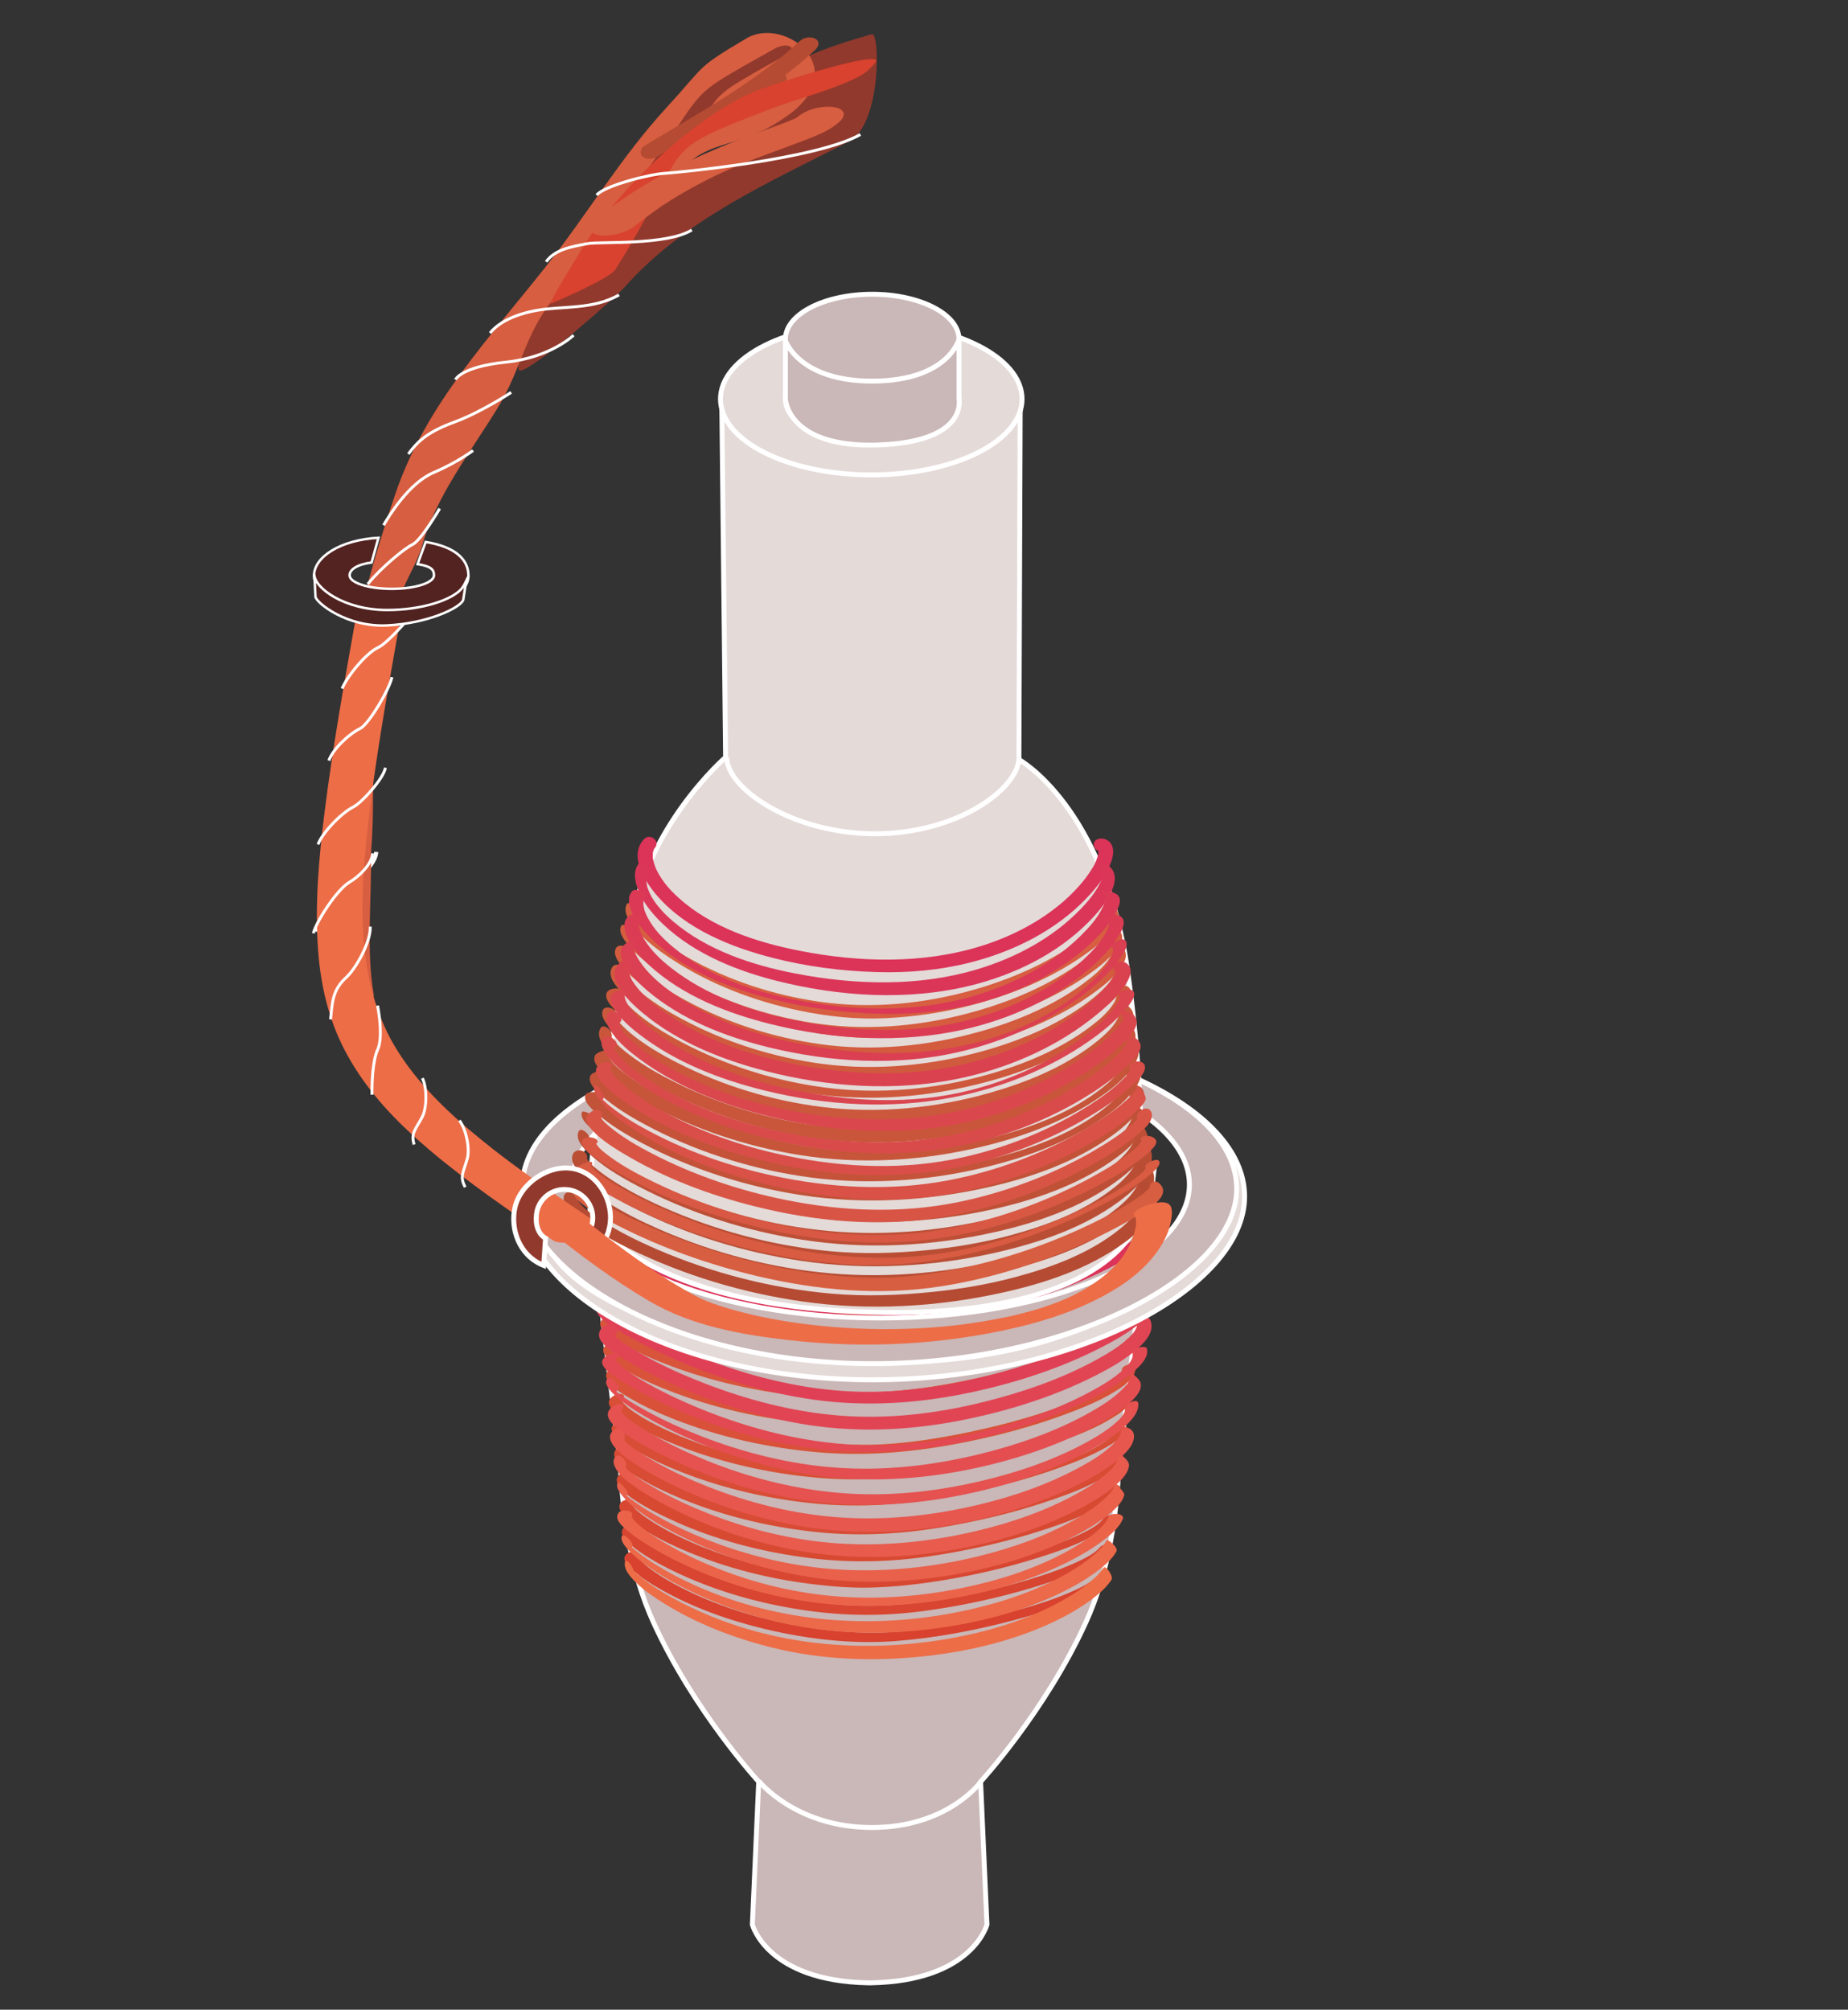 <?xml version="1.0" encoding="utf-8"?>
<!-- Generator: Adobe Illustrator 25.2.1, SVG Export Plug-In . SVG Version: 6.00 Build 0)  -->
<svg version="1.1" id="Layer_1" xmlns="http://www.w3.org/2000/svg" xmlns:xlink="http://www.w3.org/1999/xlink" x="0px" y="0px"
	 viewBox="0 0 224.28 243.89" style="enable-background:new 0 0 224.28 243.89;" xml:space="preserve">
<rect x="0" y="0" width="224.28" height="243.89" fill="#333333" stroke="none"/>
<style type="text/css">
	.st0{fill:#CAB7B7;stroke:#FFFFFF;stroke-width:0.598;stroke-miterlimit:10;}
	.st1{fill:#D75E40;}
	.st2{fill:#D85C3F;}
	.st3{fill:#D85A3D;}
	.st4{fill:#D8573C;}
	.st5{fill:#D8553B;}
	.st6{fill:#D85339;}
	.st7{fill:#D85138;}
	.st8{fill:#D84F36;}
	.st9{fill:#D84D35;}
	.st10{fill:#D84B34;}
	.st11{fill:#D84932;}
	.st12{fill:#D84731;}
	.st13{fill:#D84530;}
	.st14{fill:#D8422E;}
	.st15{fill:#DC3359;}
	.st16{fill:#DD3758;}
	.st17{fill:#DE3C57;}
	.st18{fill:#E04055;}
	.st19{fill:#E14554;}
	.st20{fill:#E34952;}
	.st21{fill:#E44E51;}
	.st22{fill:#E55250;}
	.st23{fill:#E7574E;}
	.st24{fill:#E85B4D;}
	.st25{fill:#E9604B;}
	.st26{fill:#EB644A;}
	.st27{fill:#EC6949;}
	.st28{fill:#ED6D47;}
	.st29{fill:#E4DAD8;stroke:#FFFFFF;stroke-width:0.598;stroke-miterlimit:10;}
	.st30{fill:none;stroke:#FFFFFF;stroke-width:0.598;stroke-miterlimit:10;}
	.st31{fill:#CAB7B7;stroke:#FFFFFF;stroke-width:0.598;stroke-linejoin:bevel;stroke-miterlimit:10;}
	.st32{fill:#D55C3F;}
	.st33{fill:#D35B3E;}
	.st34{fill:#D05A3D;}
	.st35{fill:#CE583C;}
	.st36{fill:#CB573C;}
	.st37{fill:#C9563B;}
	.st38{fill:#C6553A;}
	.st39{fill:#C45339;}
	.st40{fill:#C25238;}
	.st41{fill:#BF5137;}
	.st42{fill:#BD4F36;}
	.st43{fill:#BA4E35;}
	.st44{fill:#B84D34;}
	.st45{fill:#B54B33;}
	.st46{fill:#DB3658;}
	.st47{fill:#DB3956;}
	.st48{fill:#DB3C54;}
	.st49{fill:#DB3F52;}
	.st50{fill:#DA4250;}
	.st51{fill:#DA454F;}
	.st52{fill:#DA484D;}
	.st53{fill:#D94B4B;}
	.st54{fill:#D94E49;}
	.st55{fill:#D95147;}
	.st56{fill:#D85546;}
	.st57{fill:#D85844;}
	.st58{fill:#D85B42;}
	.st59{fill:none;stroke:#FFFFFF;stroke-width:0.498;stroke-miterlimit:10;}
	.st60{fill:#92392D;}
	.st61{fill:#91392D;}
	.st62{fill:none;stroke:#FFFFFF;stroke-width:0.351;stroke-miterlimit:10;}
	.st63{fill:none;stroke:#FFFFFF;stroke-width:0.355;stroke-miterlimit:10;}
	.st64{fill:none;stroke:#FFFFFF;stroke-width:0.351;stroke-miterlimit:10;}
	.st65{fill:#522321;stroke:#FFFFFF;stroke-width:0.299;stroke-miterlimit:10;}
	.st66{fill:#512320;stroke:#FFFFFF;stroke-width:0.299;stroke-miterlimit:10;}
	.st67{fill:#92392D;stroke:#FFFFFF;stroke-width:0.598;stroke-miterlimit:10;}
	.st68{fill:#E4DAD8;stroke:#FFFFFF;stroke-width:0.572;stroke-miterlimit:10;}
</style>
<g>
	<g>
		<path class="st0" d="M105.2,141.9l34.84,0.18c0,0-2.69,23.29-4.23,35.52c-0.29,6.43-1.26,13.23-4.03,19.29
			c-4.93,10.82-12.77,19.33-12.77,19.33l0.77,17.34c0,0-1.74,6.83-14.04,7.07h-0.39c-12.29-0.24-14.04-7.07-14.04-7.07l0.77-17.34
			c0,0-7.84-8.51-12.77-19.33c-2.77-6.07-3.74-12.86-4.03-19.29c-1.54-12.24-4.23-35.52-4.23-35.52l34.84-0.18H105.2z"/>
		<path class="st0" d="M92.08,216.13c0,0,4.48,5.65,13.73,5.65s13.22-5.55,13.22-5.55"/>
		<g>
			<g>
				<g>
					<path class="st1" d="M138.99,144.72c0.48,0.6-0.09,1.34-0.55,1.79c-1.02,1-2.37,1.7-3.63,2.33c-4.24,2.12-8.86,3.55-13.45,4.69
						c-5.49,1.37-11.13,2.29-16.79,2.4c-6.46,0.13-12.99-0.81-19.19-2.55c-2.62-0.74-5.22-1.63-7.71-2.76
						c-0.89-0.41-1.78-0.84-2.62-1.34c-0.23-0.14-2.53-1.68-1.9-1.88c0.19-0.06,0.8-0.24,0.72-0.54c-0.08-0.29-0.73-0.16-0.9-0.11
						c-0.78,0.24-2.1,0.78-1.3,1.74c0.67,0.81,1.77,1.35,2.69,1.85c2.05,1.11,4.22,1.97,6.42,2.73c6.4,2.18,13.17,3.37,19.92,3.61
						c6.24,0.22,12.48-0.61,18.56-1.96c5.26-1.17,10.51-2.74,15.41-5.01c1.74-0.81,3.55-1.7,4.99-3c0.7-0.63,1.59-1.66,0.85-2.58
						C140.21,143.77,138.66,144.32,138.99,144.72L138.99,144.72z"/>
				</g>
			</g>
			<g>
				<g>
					<path class="st2" d="M138.47,148.27c0.46,0.69-0.15,1.42-0.65,1.88c-1.06,1-2.41,1.69-3.7,2.32c-4.24,2.07-8.83,3.46-13.4,4.57
						c-5.34,1.3-10.85,2.17-16.36,2.22c-6.39,0.06-12.83-0.91-18.96-2.68c-2.59-0.75-5.14-1.65-7.58-2.8
						c-0.86-0.41-1.71-0.84-2.53-1.34c-0.3-0.18-2.64-1.66-1.69-1.98c0.16-0.06,0.63-0.22,0.49-0.44c-0.13-0.2-0.9,0.06-1.04,0.1
						c-0.75,0.25-1.72,0.73-1.01,1.57c0.69,0.8,1.75,1.34,2.67,1.84c1.98,1.08,4.09,1.92,6.21,2.66c6.26,2.18,12.9,3.38,19.52,3.66
						c6.05,0.26,12.1-0.51,18.01-1.79c5.25-1.14,10.49-2.65,15.41-4.85c1.79-0.8,3.63-1.68,5.14-2.95c0.63-0.53,1.69-1.54,1.09-2.43
						C139.83,147.45,138.35,148.09,138.47,148.27L138.47,148.27z"/>
				</g>
			</g>
			<g>
				<g>
					<path class="st3" d="M138.01,151.9c0.04,0.07,0.07,0.15,0.09,0.22c0.01,0.04,0.02,0.22,0.02,0.11c0,0.19-0.05,0.3-0.09,0.38
						c-0.2,0.41-0.44,0.63-0.83,0.96c-1.03,0.89-2.47,1.62-3.76,2.22c-4.23,1.98-8.76,3.34-13.29,4.42
						c-5.24,1.25-10.64,2.11-16.04,2.14c-6.24,0.04-12.53-0.92-18.51-2.67c-2.53-0.74-5.02-1.62-7.4-2.75
						c-0.86-0.4-1.71-0.84-2.53-1.34c-0.55-0.33-1.11-0.67-1.57-1.12c-0.09-0.09-0.39-0.34-0.35-0.5c0.01-0.03-0.03-0.01-0.03-0.01
						c0,0.02,0.19-0.07,0.21-0.08c0.26-0.1,0.63-0.42,0.41-0.71c-0.22-0.31-0.81-0.15-1.08-0.05c-0.93,0.34-1.54,1.07-0.77,1.91
						c0.71,0.78,1.75,1.33,2.67,1.84c1.96,1.08,4.05,1.93,6.16,2.68c6.1,2.17,12.57,3.38,19.03,3.71c5.94,0.3,11.87-0.4,17.68-1.63
						c5.14-1.08,10.28-2.55,15.1-4.66c1.81-0.79,3.66-1.68,5.2-2.93c0.67-0.55,1.81-1.62,1.29-2.6
						C139.31,150.86,137.74,151.37,138.01,151.9L138.01,151.9z"/>
				</g>
			</g>
			<g>
				<g>
					<path class="st4" d="M137.55,155.52c0.29,0.74-0.49,1.43-1,1.85c-1.13,0.93-2.5,1.6-3.82,2.21c-4.2,1.93-8.71,3.25-13.21,4.29
						c-5.08,1.17-10.32,1.96-15.55,1.93c-6.16-0.04-12.36-1.04-18.26-2.82c-2.46-0.75-4.88-1.63-7.2-2.75
						c-0.85-0.41-1.68-0.85-2.48-1.34c-0.55-0.34-1.14-0.7-1.59-1.17c-0.13-0.14-0.34-0.34-0.35-0.55c-0.01-0.13,0.1-0.28,0.05-0.27
						c0.16-0.06,0.64-0.21,0.48-0.44c-0.13-0.2-0.9,0.05-1.04,0.1c-0.86,0.34-1.51,0.83-0.72,1.65c0.71,0.75,1.7,1.29,2.6,1.78
						c1.88,1.04,3.88,1.87,5.9,2.6c5.99,2.17,12.34,3.39,18.7,3.75c5.77,0.32,11.54-0.32,17.19-1.48c5.16-1.06,10.3-2.5,15.17-4.55
						c1.83-0.77,3.68-1.63,5.27-2.83c0.65-0.49,1.85-1.43,1.47-2.4C139.02,154.72,137.43,155.23,137.55,155.52L137.55,155.52z"/>
				</g>
			</g>
			<g>
				<g>
					<path class="st5" d="M137.08,159.15c0.18,0.71-0.65,1.36-1.19,1.77c-1.18,0.89-2.55,1.54-3.89,2.13
						c-4.24,1.86-8.74,3.15-13.25,4.16c-4.96,1.1-10.06,1.85-15.15,1.77c-6.03-0.09-12.11-1.1-17.87-2.89
						c-2.38-0.74-4.73-1.62-6.97-2.71c-0.82-0.4-1.63-0.83-2.4-1.32c-0.55-0.35-1.14-0.71-1.59-1.19c-0.04-0.04-0.48-0.58-0.33-0.65
						c0.18-0.08,0.66-0.3,0.45-0.57c-0.19-0.24-0.85-0.06-1.06,0.03c-0.82,0.36-1.35,0.9-0.67,1.69c0.67,0.78,1.69,1.32,2.58,1.82
						c1.85,1.05,3.81,1.89,5.8,2.63c5.77,2.14,11.89,3.38,18.02,3.81c5.77,0.4,11.5-0.16,17.16-1.29
						c5.06-1.01,10.09-2.37,14.87-4.33c1.85-0.76,3.73-1.61,5.36-2.77c0.72-0.52,2.01-1.46,1.75-2.52
						C138.58,158.24,136.96,158.66,137.08,159.15L137.08,159.15z"/>
				</g>
			</g>
			<g>
				<g>
					<path class="st6" d="M136.62,162.78c0.09,0.76-0.83,1.41-1.36,1.79c-1.23,0.87-2.62,1.53-4.01,2.11
						c-4.21,1.79-8.66,3.05-13.14,4c-4.82,1.03-9.79,1.75-14.73,1.6c-5.94-0.17-11.86-1.17-17.53-2.98
						c-2.34-0.75-4.65-1.63-6.85-2.73c-0.78-0.39-1.54-0.81-2.28-1.27c-0.18-0.11-2.51-1.67-1.85-1.99
						c0.22-0.11,0.47-0.31,0.18-0.47c-0.28-0.16-0.88,0.07-1.13,0.19c-0.9,0.44-0.92,1.05-0.23,1.71c0.72,0.69,1.64,1.22,2.51,1.71
						c1.82,1.03,3.76,1.86,5.71,2.59c5.62,2.1,11.59,3.34,17.57,3.78c5.61,0.42,11.2-0.1,16.71-1.17c4.98-0.96,9.94-2.28,14.65-4.15
						c1.87-0.75,3.76-1.57,5.43-2.69c0.76-0.51,2.07-1.39,1.95-2.46C138.2,161.98,136.57,162.31,136.62,162.78L136.62,162.78z"/>
				</g>
			</g>
			<g>
				<g>
					<path class="st7" d="M136.15,166.26c-0.01,0.32-0.12,0.46-0.34,0.71c-0.31,0.35-0.63,0.58-1.09,0.89
						c-1.27,0.85-2.7,1.49-4.12,2.08c-4.16,1.72-8.56,2.92-12.96,3.85c-4.67,0.98-9.51,1.68-14.3,1.53
						c-5.85-0.18-11.7-1.16-17.27-2.96c-2.28-0.73-4.54-1.6-6.68-2.67c-0.78-0.39-1.54-0.8-2.27-1.27
						c-0.52-0.33-1.06-0.66-1.51-1.09c-0.16-0.15-0.27-0.35-0.42-0.51c-0.13-0.13,0.08-0.11-0.14,0.01c0.97-0.53,0.09-1.35-0.7-0.91
						c-2.27,1.24,0.98,3.1,2.1,3.76c1.76,1.03,3.63,1.87,5.52,2.61c5.5,2.15,11.37,3.43,17.25,3.95c5.51,0.48,10.95,0.05,16.38-0.93
						c4.94-0.9,9.84-2.18,14.53-3.99c1.87-0.72,3.75-1.53,5.44-2.61c0.85-0.55,2.2-1.44,2.23-2.59
						C137.81,165.3,136.17,165.55,136.15,166.26L136.15,166.26z"/>
				</g>
			</g>
			<g>
				<g>
					<path class="st8" d="M135.7,169.93c-0.12,0.76-0.97,1.31-1.62,1.72c-1.33,0.85-2.8,1.49-4.27,2.06
						c-4.11,1.63-8.44,2.79-12.77,3.66c-4.67,0.93-9.44,1.55-14.21,1.33c-5.64-0.25-11.28-1.28-16.64-3.06
						c-2.22-0.74-4.41-1.61-6.5-2.67c-0.76-0.39-1.51-0.8-2.22-1.26c-0.53-0.34-1.07-0.7-1.52-1.14c-0.16-0.15-0.38-0.35-0.44-0.57
						c-0.04-0.15,0.03-0.27-0.07-0.21c0.23-0.14,0.46-0.37,0.16-0.56c-0.28-0.18-0.89,0.02-1.14,0.17c-1.89,1.18,1.48,2.93,2.45,3.5
						c1.72,1.01,3.55,1.83,5.41,2.55c5.31,2.07,10.95,3.34,16.62,3.86c5.33,0.49,10.6,0.15,15.88-0.78
						c4.93-0.87,9.82-2.1,14.52-3.84c1.89-0.7,3.79-1.48,5.51-2.53c0.87-0.53,2.28-1.35,2.46-2.46
						C137.4,169.15,135.78,169.43,135.7,169.93L135.7,169.93z"/>
				</g>
			</g>
			<g>
				<g>
					<path class="st9" d="M135.25,173.59c-0.25,0.84-1.19,1.4-1.89,1.82c-1.35,0.82-2.83,1.44-4.31,2c-4.11,1.56-8.4,2.68-12.71,3.5
						c-4.64,0.88-9.35,1.39-14.08,1.1c-5.54-0.34-11.08-1.42-16.31-3.27c-2.1-0.74-4.17-1.6-6.14-2.65
						c-0.64-0.34-4.79-2.66-3.84-3.35c0.3-0.22-0.27-0.24-0.37-0.23c-0.37,0.03-0.78,0.16-1.09,0.38c-1.33,0.96,2.21,2.87,2.93,3.28
						c1.7,0.97,3.5,1.79,5.32,2.5c5.22,2.04,10.75,3.29,16.32,3.81c5.16,0.48,10.25,0.15,15.35-0.72c4.82-0.82,9.6-2.01,14.2-3.66
						c1.92-0.69,3.84-1.45,5.61-2.46c0.9-0.52,2.27-1.26,2.6-2.34C136.92,173.02,135.37,173.2,135.25,173.59L135.25,173.59z"/>
				</g>
			</g>
			<g>
				<g>
					<path class="st10" d="M134.81,177c-0.12,0.28-0.4,0.57-0.61,0.75c-0.4,0.33-0.86,0.63-1.3,0.88c-1.41,0.81-2.93,1.42-4.45,1.99
						c-4.08,1.51-8.34,2.58-12.61,3.38c-4.42,0.83-8.92,1.32-13.42,1.06c-5.4-0.32-10.78-1.35-15.9-3.12
						c-2.11-0.72-4.17-1.57-6.15-2.6c-0.75-0.39-1.48-0.81-2.19-1.27c-0.52-0.34-1.06-0.69-1.51-1.12
						c-0.16-0.15-0.28-0.36-0.44-0.51c-0.16-0.15,0.03-0.29-0.21-0.08c0.83-0.72-0.47-1.17-1.06-0.67c-1.58,1.38,1.66,3.1,2.67,3.7
						c1.62,0.97,3.35,1.78,5.1,2.5c5.05,2.08,10.44,3.37,15.85,3.98c5.1,0.58,10.12,0.37,15.19-0.44c4.71-0.76,9.38-1.86,13.89-3.41
						c1.96-0.67,3.92-1.41,5.75-2.41c1.05-0.57,2.42-1.31,2.93-2.46C136.71,176.33,135.08,176.38,134.81,177L134.81,177z"/>
				</g>
			</g>
			<g>
				<g>
					<path class="st11" d="M134.35,180.62c-0.09,0.15,0.03-0.02-0.09,0.13c-0.06,0.07-0.12,0.14-0.18,0.21
						c-0.17,0.19-0.21,0.21-0.46,0.4c-0.46,0.35-0.92,0.63-1.42,0.89c-1.45,0.77-2.99,1.38-4.53,1.92
						c-4.08,1.43-8.31,2.47-12.57,3.22c-4.37,0.77-8.77,1.17-13.2,0.85c-5.27-0.38-10.51-1.45-15.48-3.24
						c-2.01-0.72-3.98-1.55-5.85-2.56c-0.71-0.38-1.41-0.79-2.09-1.23c-0.53-0.35-1.07-0.71-1.53-1.16
						c-0.15-0.15-0.27-0.33-0.41-0.48c-0.11-0.13,0.01-0.21-0.1-0.1c0.26-0.28,0.13-0.62-0.2-0.75c-0.37-0.14-0.88,0.02-1.14,0.31
						c-1.79,1.94,6.67,5.56,7.9,6.08c4.88,2.05,10.1,3.34,15.35,3.98c4.96,0.61,9.84,0.48,14.77-0.27
						c4.67-0.71,9.32-1.77,13.81-3.25c1.98-0.65,3.97-1.38,5.82-2.34c1.13-0.59,2.47-1.31,3.14-2.45c0.2-0.35-0.18-0.61-0.48-0.64
						C135.02,180.08,134.55,180.27,134.35,180.62L134.35,180.62z"/>
				</g>
			</g>
			<g>
				<g>
					<path class="st12" d="M133.9,184.3c-0.51,0.7-1.51,1.25-2.37,1.68c-1.47,0.74-3.02,1.33-4.58,1.85
						c-4.05,1.36-8.23,2.36-12.44,3.05c-4.28,0.71-8.55,1.04-12.88,0.67c-5.1-0.42-10.19-1.51-14.99-3.28
						c-1.96-0.72-3.9-1.57-5.74-2.57c-0.71-0.39-1.41-0.8-2.08-1.25c-0.26-0.17-2.33-1.53-2.02-1.98c0.22-0.32-0.19-0.48-0.44-0.49
						c-0.36-0.02-0.85,0.13-1.07,0.45c-0.46,0.67,0.43,1.43,0.89,1.82c0.71,0.6,1.5,1.12,2.3,1.6c1.56,0.94,3.2,1.73,4.88,2.43
						c4.77,2,9.84,3.29,14.96,3.93c2.6,0.33,5.23,0.54,7.85,0.44c2.2-0.08,4.39-0.3,6.58-0.61c4.56-0.66,9.09-1.67,13.47-3.07
						c1.99-0.63,3.98-1.33,5.85-2.26c1.19-0.59,2.54-1.27,3.34-2.38c0.23-0.32-0.19-0.48-0.44-0.5
						C134.6,183.83,134.12,183.99,133.9,184.3L133.9,184.3z"/>
				</g>
			</g>
			<g>
				<g>
					<path class="st13" d="M133.53,187.74c-0.63,0.74-1.66,1.27-2.61,1.72c-1.5,0.72-3.07,1.29-4.65,1.8
						c-4.01,1.3-8.15,2.25-12.31,2.9c-4.2,0.66-8.36,0.92-12.61,0.53c-4.97-0.46-9.88-1.55-14.56-3.3
						c-1.94-0.72-3.84-1.57-5.64-2.57c-0.68-0.38-1.35-0.78-2-1.22c-0.51-0.35-1.03-0.71-1.47-1.14c-0.16-0.15-0.33-0.32-0.44-0.51
						c-0.06-0.09-0.11-0.28-0.14-0.22c0.37-0.8-1.26-0.73-1.54-0.14c-0.35,0.75,0.49,1.44,0.99,1.88c0.7,0.61,1.47,1.13,2.26,1.61
						c1.52,0.93,3.12,1.71,4.76,2.42c4.58,1.98,9.46,3.26,14.39,3.96c4.73,0.67,9.4,0.68,14.13,0.05c4.48-0.6,8.93-1.55,13.25-2.85
						c2.02-0.61,4.04-1.29,5.96-2.17c1.26-0.58,2.66-1.26,3.58-2.33C135.52,187.4,133.96,187.23,133.53,187.74L133.53,187.74z"/>
				</g>
			</g>
			<g>
				<g>
					<path class="st14" d="M133.06,191.37c-0.82,0.82-2.17,1.43-3.33,1.93c-1.84,0.79-3.75,1.4-5.66,1.94
						c-4.44,1.26-9.01,2.18-13.59,2.66c-4.93,0.52-9.87,0.17-14.74-0.8c-4.49-0.9-8.95-2.32-13.03-4.41
						c-1.42-0.73-2.83-1.54-4.09-2.53c-0.36-0.29-0.68-0.55-0.98-0.92c-0.08-0.1-0.23-0.34-0.18-0.26
						c-0.03-0.04-0.05-0.11-0.05-0.16c0-0.01-0.03,0.13,0.02-0.01c0.12-0.39-0.49-0.5-0.73-0.48c-0.39,0.03-0.78,0.24-0.9,0.63
						c-0.19,0.6,0.63,1.28,1.01,1.61c1.01,0.9,2.16,1.63,3.34,2.29c3.95,2.24,8.31,3.79,12.72,4.84c5.17,1.23,10.56,1.86,15.88,1.45
						c4.83-0.38,9.66-1.29,14.34-2.54c2.38-0.63,4.74-1.36,7.02-2.3c1.52-0.63,3.16-1.36,4.33-2.54c0.27-0.27,0.13-0.61-0.19-0.72
						C133.83,190.92,133.34,191.1,133.06,191.37L133.06,191.37z"/>
				</g>
			</g>
		</g>
		<g>
			<g>
				<g>
					<path class="st15" d="M139.97,147.45c0.06,0.07,0.1,0.15,0.15,0.22c0.02,0.04-0.02-0.13,0.01,0.06
						c0.02,0.11,0.01,0.18-0.02,0.23c-0.04,0.1-0.08,0.2-0.12,0.3c0.09-0.2-0.04,0.06-0.08,0.12c-0.08,0.11-0.15,0.21-0.23,0.32
						c-0.03,0.03-0.11,0.13,0.01-0.01c-0.07,0.08-0.13,0.15-0.2,0.22c-1.08,1.13-2.33,1.89-3.7,2.68
						c-4.32,2.47-9.09,4.19-13.88,5.53c-5.53,1.54-11.3,2.54-17.06,2.44c-6.58-0.11-13.14-1.77-19.28-4.06
						c-2.73-1.02-5.41-2.18-8-3.51c-0.9-0.46-1.8-0.95-2.67-1.47c-0.53-0.32-1.07-0.65-1.54-1.07c-0.07-0.06-0.36-0.35-0.31-0.36
						c0.11-0.01-0.16,0.48-0.18,0.42c-0.01-0.03,0.31-0.12,0.34-0.13c1.02-0.32,0.81-1.82-0.31-1.47c-1.03,0.32-2.07,1.22-1.25,2.31
						c0.68,0.91,1.85,1.47,2.82,2.04c2.06,1.19,4.22,2.22,6.39,3.16c6.26,2.7,12.93,4.74,19.73,5.45
						c6.49,0.67,13.02-0.13,19.33-1.68c5.39-1.33,10.76-3.18,15.67-5.81c1.77-0.94,3.63-2.02,5.02-3.49
						c0.79-0.83,1.79-2.26,0.9-3.37C140.91,145.78,139.37,146.7,139.97,147.45L139.97,147.45z"/>
				</g>
			</g>
			<g>
				<g>
					<path class="st16" d="M139.6,150.2c0.04,0.05,0.09,0.16,0.1,0.27c0.02,0.18-0.02,0.35-0.08,0.52
						c-0.16,0.45-0.49,0.84-0.82,1.18c-1.07,1.13-2.43,1.98-3.77,2.75c-4.28,2.45-9.01,4.18-13.75,5.5
						c-5.6,1.56-11.45,2.56-17.28,2.43c-6.53-0.14-13-1.72-19.09-4.02c-2.64-1-5.25-2.12-7.76-3.43c-0.87-0.45-1.73-0.93-2.57-1.45
						c-0.19-0.12-0.39-0.24-0.58-0.37c-0.14-0.1-0.63-0.36-0.69-0.56c-0.11-0.35,0.38-0.49,0.63-0.58c0.4-0.14-0.81-1.33-1.3-1.16
						c-2.55,0.85,1.62,3.29,2.57,3.84c2.02,1.18,4.14,2.21,6.28,3.15c6.04,2.65,12.47,4.63,19.03,5.42
						c6.38,0.77,12.82,0.11,19.06-1.35c5.35-1.25,10.68-3.04,15.55-5.61c1.74-0.92,3.55-1.94,4.96-3.34
						c0.75-0.74,1.54-1.81,0.81-2.84c-0.23-0.33-0.63-0.66-1.03-0.75C139.57,149.74,139.39,149.9,139.6,150.2L139.6,150.2z"/>
				</g>
			</g>
			<g>
				<g>
					<path class="st17" d="M139.07,153.89c0.13,0.21,0.01-0.06,0.04,0.07c0.05,0.21,0.02-0.1,0.01,0.1
						c-0.01,0.17,0.01,0.06-0.01,0.11c-0.03,0.1-0.06,0.2-0.1,0.3c-0.07,0.18-0.11,0.22-0.26,0.43c-0.16,0.22-0.35,0.43-0.54,0.63
						c-1.08,1.1-2.46,1.93-3.8,2.69c-4.26,2.41-8.96,4.09-13.67,5.36c-5.6,1.5-11.46,2.42-17.27,2.18
						c-6.28-0.26-12.48-1.81-18.34-4.03c-2.53-0.96-5.02-2.06-7.41-3.32c-0.86-0.45-1.71-0.93-2.55-1.44
						c-0.48-0.3-1.02-0.6-1.4-1.01c-0.03-0.04-0.1-0.1-0.11-0.1c-0.07-0.13-0.07-0.11-0.01,0.07c0,0.02-0.01,0.04-0.02,0.05
						c0.06-0.01,0.34-0.18,0.45-0.23c0.42-0.15,0.19-0.76,0.01-1c-0.27-0.34-0.71-0.52-1.13-0.37c-1.12,0.4-1.08,1.37-0.37,2.19
						c0.73,0.84,1.79,1.42,2.74,1.99c1.91,1.14,3.92,2.12,5.96,3.02c5.93,2.62,12.24,4.57,18.69,5.37
						c6.36,0.79,12.8,0.17,19.03-1.26c5.34-1.23,10.66-3,15.52-5.56c1.76-0.92,3.56-1.97,4.98-3.38c0.8-0.79,1.6-1.97,0.92-3.09
						c-0.21-0.35-0.65-0.71-1.09-0.61C138.97,153.1,138.87,153.56,139.07,153.89L139.07,153.89z"/>
				</g>
			</g>
			<g>
				<g>
					<path class="st18" d="M138.44,157.32c0.04,0.08,0.11,0.24,0.04,0.07c0.03,0.07,0.03,0.15,0.02,0.22
						c0.01-0.22-0.01,0.04-0.03,0.1c-0.02,0.05-0.03,0.1-0.05,0.15c-0.05,0.17,0.07-0.14-0.01,0.03c-0.22,0.47-0.5,0.78-0.84,1.1
						c-1.13,1.1-2.51,1.94-3.87,2.7c-4.32,2.39-9.06,4.06-13.83,5.27c-5.64,1.43-11.51,2.23-17.34,1.86
						c-5.99-0.38-11.92-1.92-17.49-4.1c-2.41-0.94-4.77-2.01-7.05-3.24c-0.76-0.41-1.51-0.83-2.21-1.28
						c-0.51-0.33-1.09-0.65-1.5-1.1c-0.01-0.01-0.13-0.17-0.16-0.19c-0.08-0.03-0.03-0.14-0.03,0.01c0,0.02-0.03,0.08-0.05,0.08
						c0.06-0.01,0.18-0.1,0.27-0.13c0.41-0.16,0.46-0.65,0.22-0.97c-0.29-0.37-0.83-0.44-1.24-0.28c-0.98,0.38-1.24,1.26-0.56,2.08
						c0.68,0.82,1.68,1.38,2.59,1.92c1.85,1.12,3.8,2.1,5.77,2.99c5.63,2.53,11.62,4.41,17.74,5.26c6.43,0.89,12.93,0.43,19.26-0.95
						c5.36-1.16,10.71-2.9,15.6-5.42c1.81-0.93,3.69-1.99,5.17-3.4c0.78-0.75,1.82-1.95,1.23-3.11
						C139.72,156.18,137.97,156.38,138.44,157.32L138.44,157.32z"/>
				</g>
			</g>
			<g>
				<g>
					<path class="st19" d="M137.98,160.83c0.01,0.02,0.01-0.12,0,0.06c0,0.05,0.04-0.15-0.01,0.07c-0.05,0.23,0.01,0.02-0.02,0.09
						c-0.04,0.1-0.08,0.19-0.13,0.29c-0.02,0.05-0.05,0.09-0.08,0.14c0.08-0.14,0.03-0.04,0.01-0.01c-0.07,0.1-0.14,0.19-0.21,0.29
						c-0.19,0.23-0.4,0.45-0.63,0.66c-1.06,1-2.52,1.87-3.85,2.6c-4.27,2.34-8.98,3.95-13.69,5.12c-5.68,1.41-11.63,2.12-17.48,1.65
						c-5.75-0.46-11.38-1.94-16.74-4.05c-2.27-0.89-4.5-1.89-6.64-3.06c-0.79-0.43-1.57-0.88-2.32-1.36
						c-0.47-0.3-0.95-0.6-1.37-0.98c-0.09-0.08-0.35-0.37-0.35-0.36c0.05-0.02-0.29,0.3-0.02,0.18c1.07-0.46,0.23-1.87-0.74-1.45
						c-0.98,0.42-1.35,1.3-0.66,2.18c0.64,0.83,1.63,1.4,2.51,1.94c1.76,1.09,3.61,2.03,5.49,2.89c5.4,2.49,11.17,4.3,17.05,5.21
						c6.43,0.99,12.98,0.61,19.33-0.72c5.42-1.13,10.78-2.84,15.71-5.37c1.82-0.93,3.64-1.98,5.15-3.38
						c0.87-0.81,1.83-1.97,1.33-3.23C139.24,159.3,137.56,159.8,137.98,160.83L137.98,160.83z"/>
				</g>
			</g>
			<g>
				<g>
					<path class="st20" d="M137.44,164.15c0.22,0.77-0.58,1.56-1.09,2.04c-1.14,1.07-2.53,1.89-3.89,2.63
						c-4.25,2.31-8.93,3.88-13.63,4.99c-5.73,1.35-11.7,1.94-17.57,1.34c-5.6-0.57-11.09-2.08-16.29-4.2
						c-2.16-0.88-4.28-1.87-6.31-3.01c-0.71-0.4-1.42-0.82-2.1-1.28c-0.2-0.13-2.28-1.58-1.71-1.85c0.26-0.12,0.48-0.38,0.18-0.57
						c-0.32-0.19-0.93,0.07-1.22,0.2c-2.16,1.03,1.04,2.81,2,3.4c1.71,1.06,3.52,1.97,5.35,2.81c5.22,2.39,10.77,4.12,16.44,4.99
						c6.35,0.97,12.81,0.62,19.1-0.64c5.42-1.09,10.78-2.78,15.73-5.27c1.82-0.92,3.67-1.95,5.2-3.32c0.69-0.62,1.86-1.69,1.55-2.76
						C139.03,163.18,137.3,163.66,137.44,164.15L137.44,164.15z"/>
				</g>
			</g>
			<g>
				<g>
					<path class="st21" d="M137.18,166.71c0.15,0.82-0.65,1.6-1.18,2.1c-1.11,1.05-2.44,1.87-3.77,2.62c-4.1,2.3-8.63,3.87-13.19,5
						c-5.75,1.42-11.76,2.12-17.68,1.67c-5.61-0.42-11.14-1.81-16.37-3.85c-2.24-0.88-4.44-1.87-6.55-3.03
						c-0.77-0.42-1.53-0.86-2.27-1.34c-0.46-0.3-0.92-0.61-1.35-0.96c-0.13-0.11,0.05,0.05,0.05,0.08c0.01-0.06-0.06-0.14-0.02-0.2
						c0.1-0.15,0.17-0.23,0.34-0.33c0.14-0.08-0.87-1.5-1.25-1.3c-1.62,0.86,2.37,3.51,3.02,3.92c1.6,1.02,3.29,1.91,5,2.73
						c5,2.37,10.34,4.1,15.8,5.03c6.25,1.06,12.6,0.84,18.82-0.32c5.19-0.97,10.34-2.54,15.09-4.87c1.8-0.88,3.6-1.87,5.13-3.17
						c0.68-0.58,1.83-1.57,1.64-2.6c-0.07-0.35-0.41-0.67-0.66-0.9C137.75,166.94,137.14,166.49,137.18,166.71L137.18,166.71z"/>
				</g>
			</g>
			<g>
				<g>
					<path class="st22" d="M136.53,171.04c0,0.03,0,0.15-0.06,0.34c0.05-0.14-0.01,0.03-0.04,0.08c-0.03,0.05-0.19,0.33-0.1,0.19
						c-0.32,0.47-0.47,0.61-0.9,0.99c-1.06,0.95-2.38,1.75-3.69,2.46c-4.02,2.17-8.44,3.65-12.89,4.68
						c-5.62,1.31-11.5,1.9-17.26,1.37c-5.43-0.49-10.8-1.87-15.85-3.91c-2.16-0.87-4.28-1.86-6.31-3.01
						c-0.74-0.42-1.47-0.86-2.17-1.33c-0.47-0.32-0.95-0.65-1.38-1.04c-0.18-0.16-0.3-0.39-0.47-0.55c0.03,0.03-0.04-0.1-0.06-0.11
						c-0.01-0.08-0.02-0.1-0.01-0.06c-0.35,0.35-0.43,0.45-0.22,0.32c0.26-0.16,0.68-0.6,0.47-0.93c-0.22-0.34-0.79-0.11-1.04,0.05
						c-2.22,1.34,0.86,3.16,2.02,3.89c1.65,1.05,3.38,1.94,5.15,2.76c5.08,2.35,10.51,4.05,16.05,4.87
						c6.24,0.92,12.59,0.59,18.77-0.63c5.09-1.01,10.17-2.6,14.79-4.98c1.75-0.9,3.5-1.9,4.99-3.21c0.81-0.71,1.92-1.78,1.83-2.96
						C138.08,169.58,136.48,170.35,136.53,171.04L136.53,171.04z"/>
				</g>
			</g>
			<g>
				<g>
					<path class="st23" d="M136.04,173.78c-0.01,0.07-0.02,0.14-0.03,0.21c-0.03,0.2,0.06-0.11-0.03,0.09
						c-0.08,0.17-0.17,0.34-0.28,0.5c-0.01,0.01-0.18,0.24-0.32,0.38c-0.18,0.2-0.38,0.39-0.59,0.58c-1.07,0.97-2.32,1.74-3.59,2.43
						c-3.92,2.16-8.23,3.65-12.57,4.67c-5.57,1.32-11.38,1.93-17.1,1.48c-5.37-0.42-10.65-1.74-15.66-3.72
						c-2.13-0.84-4.22-1.8-6.22-2.92c-0.76-0.42-1.5-0.87-2.22-1.35c-0.45-0.3-0.9-0.61-1.31-0.96c-0.14-0.12-0.29-0.37-0.44-0.45
						c-0.26-0.14,0.03-0.09-0.04-0.03c-0.05,0.05-0.01,0.21-0.11,0.29c0.83-0.59-0.19-2.04-0.94-1.51
						c-2.88,2.03,6.26,6.37,7.61,7.01c4.96,2.34,10.27,3.99,15.69,4.84c6.12,0.95,12.39,0.69,18.47-0.44
						c5-0.93,9.97-2.45,14.52-4.73c1.71-0.86,3.42-1.84,4.89-3.08c0.77-0.65,1.81-1.61,1.86-2.7c0.02-0.46-0.22-0.9-0.68-1.06
						C136.62,173.18,136.06,173.32,136.04,173.78L136.04,173.78z"/>
				</g>
			</g>
			<g>
				<g>
					<path class="st24" d="M135.68,177c-0.03,0.2-0.2,0.53-0.42,0.83c-0.27,0.36-0.61,0.69-0.95,0.99
						c-1.08,0.95-2.32,1.73-3.57,2.42c-3.79,2.11-7.97,3.54-12.18,4.54c-5.5,1.31-11.26,1.91-16.91,1.52
						c-5.37-0.38-10.67-1.65-15.68-3.62c-2.13-0.84-4.23-1.8-6.22-2.92c-0.76-0.43-1.5-0.88-2.22-1.37
						c-0.45-0.31-0.9-0.62-1.31-0.98c-0.04-0.03-0.44-0.46-0.44-0.46c0.09-0.05-0.06,0.33,0.1,0.19c0.55-0.46-0.56-1.88-1.1-1.43
						c-0.75,0.63,0.01,1.7,0.49,2.24c0.7,0.77,1.58,1.36,2.45,1.93c1.57,1.03,3.23,1.91,4.91,2.71c4.83,2.31,10.02,3.93,15.31,4.77
						c6.11,0.96,12.4,0.72,18.47-0.41c4.83-0.89,9.6-2.35,14-4.54c1.65-0.82,3.28-1.75,4.7-2.93c0.78-0.65,1.74-1.51,1.91-2.57
						C137.14,177.27,135.82,176.11,135.68,177L135.68,177z"/>
				</g>
			</g>
			<g>
				<g>
					<path class="st25" d="M135.29,180.19c-0.21,0.78-0.94,1.43-1.52,1.94c-1.03,0.9-2.19,1.64-3.38,2.31
						c-3.63,2.05-7.64,3.45-11.68,4.43c-5.45,1.33-11.16,1.94-16.77,1.61c-5.34-0.31-10.63-1.52-15.63-3.43
						c-2.18-0.83-4.31-1.8-6.34-2.94c-0.79-0.44-1.56-0.9-2.31-1.4c-0.4-0.27-0.81-0.55-1.18-0.85c-0.13-0.11-0.54-0.38-0.56-0.48
						c0.08,0.51,0.15,0.02,0.23-0.07c0.23-0.25-0.97-1.56-1.12-1.41c-0.54,0.57,0.58,1.72,0.92,2.1c0.71,0.77,1.57,1.39,2.43,1.98
						c1.51,1.02,3.12,1.89,4.76,2.68c4.73,2.29,9.81,3.89,15,4.71c5.98,0.94,12.11,0.71,18.06-0.35c4.71-0.84,9.39-2.22,13.69-4.35
						c1.61-0.8,3.2-1.7,4.61-2.84c0.76-0.62,1.67-1.39,1.94-2.37c0.07-0.27-0.43-0.78-0.59-0.95
						C135.8,180.46,135.36,179.97,135.29,180.19L135.29,180.19z"/>
				</g>
			</g>
			<g>
				<g>
					<path class="st26" d="M134.52,184.12c-0.29,0.72-0.89,1.27-1.52,1.81c-1.01,0.87-2.16,1.59-3.33,2.24
						c-3.5,1.95-7.37,3.28-11.26,4.18c-5.35,1.25-10.98,1.81-16.47,1.41c-5.2-0.37-10.35-1.59-15.18-3.55
						c-2.06-0.83-4.07-1.79-5.99-2.91c-0.68-0.4-1.36-0.82-2.01-1.28c-0.52-0.37-1.03-0.75-1.48-1.18
						c-0.17-0.16-0.35-0.33-0.47-0.54c-0.04-0.07-0.09-0.14-0.12-0.22c-0.03-0.09,0.05-0.17-0.05-0.04c0.52-0.73-1.2-0.97-1.57-0.45
						c-0.55,0.77,0.41,1.58,0.95,2.06c0.69,0.61,1.47,1.13,2.25,1.63c1.61,1.04,3.32,1.94,5.06,2.74c4.79,2.2,9.93,3.7,15.16,4.41
						c6.01,0.81,12.19,0.49,18.14-0.64c4.51-0.86,8.96-2.22,13.07-4.28c1.58-0.8,3.11-1.7,4.5-2.81c0.79-0.63,1.68-1.4,2.07-2.37
						C136.54,183.63,134.76,183.5,134.52,184.12L134.52,184.12z"/>
				</g>
			</g>
			<g>
				<g>
					<path class="st27" d="M134.3,186.93c-0.39,0.73-1.03,1.33-1.65,1.86c-1.01,0.86-2.13,1.58-3.28,2.23
						c-3.43,1.94-7.22,3.26-11.04,4.16c-10.5,2.5-21.61,2.09-31.7-1.83c-2.09-0.81-4.13-1.77-6.08-2.89c-0.7-0.41-1.4-0.83-2.07-1.3
						c-0.44-0.31-0.87-0.62-1.28-0.97c-0.17-0.14-0.58-0.35-0.45-0.6c0.18-0.38-1.08-1.59-1.27-1.19c-0.33,0.69,0.88,1.81,1.29,2.2
						c0.75,0.72,1.6,1.33,2.46,1.91c1.5,1.01,3.08,1.87,4.7,2.65c4.59,2.2,9.51,3.7,14.55,4.45c5.88,0.88,11.93,0.63,17.77-0.4
						c4.39-0.78,8.74-2.05,12.74-4.03c1.52-0.75,3.01-1.61,4.35-2.65c0.81-0.63,1.67-1.35,2.16-2.27
						C135.75,187.81,134.42,186.71,134.3,186.93L134.3,186.93z"/>
				</g>
			</g>
			<g>
				<g>
					<path class="st28" d="M133.92,190.27c-0.53,0.81-1.29,1.46-2.05,2.05c-1.18,0.92-2.48,1.7-3.82,2.39
						c-4.04,2.09-8.48,3.38-12.94,4.16c-10.95,1.9-22.41,0.76-32.37-4.36c-1.6-0.82-3.19-1.74-4.62-2.84
						c-0.26-0.2-0.51-0.4-0.76-0.62c-0.1-0.09-0.2-0.19-0.31-0.28c-0.18-0.17-0.05-0.05-0.16-0.17c-0.07-0.08-0.14-0.15-0.2-0.23
						c0.21,0.27-0.11-0.29,0.07,0.1c-0.09-0.21,0.1,0.29,0.08,0.19c0.04,0.15,0.05,0.17,0.02,0.27c0.11-0.36-0.13-0.8-0.33-1.08
						c-0.06-0.09-0.56-0.68-0.66-0.36c-0.29,0.92,0.75,2.01,1.34,2.58c1,0.97,2.19,1.78,3.37,2.51c3.95,2.45,8.39,4.17,12.9,5.31
						c6.17,1.56,12.53,1.79,18.85,1.09c5.14-0.57,10.27-1.76,14.99-3.9c1.75-0.8,3.46-1.72,5.01-2.87c0.95-0.7,1.92-1.5,2.57-2.5
						C135.17,191.31,134.18,189.87,133.92,190.27L133.92,190.27z"/>
				</g>
			</g>
		</g>
		<g>
			<path class="st29" d="M106.93,125.09c-24.36,0-43.55,9.35-43.55,20.46c0,11.11,18.19,21.9,42.55,21.9s45.12-11.13,45.12-22.24
				C151.04,134.1,131.29,125.09,106.93,125.09z M106.93,161.64c-21.13,0-38.25-7.6-38.25-16.97s17.13-16.97,38.25-16.97
				s38.25,7.6,38.25,16.97C145.18,154.04,128.06,161.64,106.93,161.64z"/>
			<path class="st30" d="M148.75,144.97c0,9.35-18.01,20.29-39.6,20.29s-43.32-7.58-43.32-16.93c0-9.35,14.83-22.98,36.42-22.98
				C136.82,125.35,148.75,135.62,148.75,144.97z"/>
			<path class="st0" d="M106.87,125.09c-23.87,0-43.47,8.34-43.47,18.93s18.63,21.47,42.49,21.47s44.2-10.62,44.2-21.22
				S130.74,125.09,106.87,125.09z M106.87,159.95c-20.7,0-37.48-7.25-37.48-16.19c0-8.94,16.78-16.19,37.48-16.19
				s37.48,7.25,37.48,16.19S127.57,159.95,106.87,159.95z"/>
		</g>
		<g>
			<path class="st29" d="M137.83,148.79c0.53-0.16,0.57-3.81,0.57-3.81s0.73-11.08-1.53-27.03c-2.85-20.11-13.21-25.77-13.21-25.77
				l0.16-44.54l-36.23,0.44l0.47,43.82c0,0-9.92,8.58-11.46,20.83c-1.54,12.24-6.28,27.89-4.53,35.24c0,0,6.09,10.61,34,11.28
				S137.83,148.79,137.83,148.79z"/>
			<ellipse class="st29" cx="105.74" cy="48.43" rx="18.3" ry="9.2"/>
			<path class="st29" d="M123.67,91.92c0,3.75-7.42,9.26-17.47,9.26s-18-5.51-18-9.26"/>
			<ellipse class="st0" cx="105.85" cy="48.43" rx="10.53" ry="5.44"/>
			<ellipse class="st0" cx="105.85" cy="41.15" rx="10.53" ry="5.44"/>
			<path class="st31" d="M95.32,41.34v7.09c0,0,0.25,5.94,11.23,5.57c10.98-0.37,9.84-5.57,9.84-5.57v-7.27
				c0,0-1.28,5.01-10.35,5.09C96.97,46.32,95.32,41.34,95.32,41.34z"/>
		</g>
		<g>
			<g>
				<g>
					<path class="st1" d="M134.99,111.18c-0.04-0.03-0.24-0.25-0.29-0.33c0.02,0.03-0.16-0.42-0.13-0.31c-0.14-0.5,0-0.07-0.02-0.09
						c0.01,0.01,0.03-0.14-0.01,0.01c-0.03,0.13-0.05,0.16-0.04,0.14c-0.15,0.37-0.4,0.69-0.65,1c-0.87,1.05-1.97,1.91-3.08,2.69
						c-3.7,2.63-7.98,4.48-12.33,5.75c-6.14,1.79-12.69,2.44-19.03,1.52c-5.54-0.8-11.03-2.59-15.92-5.35
						c-1.8-1.02-3.58-2.16-5.09-3.57c-0.26-0.24-0.56-0.54-0.68-0.68c-0.11-0.13-0.21-0.26-0.32-0.39
						c-0.04-0.05-0.08-0.11-0.12-0.16c-0.13-0.18,0.11,0.17,0-0.01c-0.05-0.08-0.29-0.42-0.1-0.16c-0.01-0.01-0.05-0.13-0.06-0.13
						c-0.04,0.01,0.05,0.13,0.02,0.05c-0.02-0.04-0.02-0.02,0.01-0.05c0.3-0.55-0.76-1.96-1.08-1.38c-0.54,0.97,0.44,2.29,1.04,3
						c1.17,1.38,2.65,2.5,4.15,3.5c4.72,3.15,10.2,5.25,15.74,6.41c3.49,0.73,7.04,1.1,10.6,0.92c3.39-0.17,6.76-0.67,10.05-1.51
						c4.88-1.25,9.7-3.19,13.85-6.09c1.23-0.86,2.45-1.82,3.42-2.98c0.63-0.75,1.14-1.64,0.6-2.6c-0.14-0.26-0.34-0.48-0.59-0.65
						c-0.32-0.21-0.57-0.02-0.57,0.33C134.35,110.49,134.66,110.96,134.99,111.18L134.99,111.18z"/>
				</g>
			</g>
			<g>
				<g>
					<path class="st32" d="M135.2,113.32c-0.2-0.14-0.4-0.36-0.45-0.44c-0.08-0.14-0.04,0.01-0.02-0.08
						c-0.03,0.13-0.03,0.26-0.07,0.39c-0.09,0.27-0.38,0.68-0.61,0.97c-0.84,1.05-1.92,1.92-3,2.7c-3.72,2.7-8.09,4.55-12.49,5.82
						c-6.17,1.78-12.71,2.45-19.09,1.58c-5.68-0.78-11.32-2.56-16.34-5.35c-1.75-0.97-3.72-2.24-5.05-3.49
						c-0.26-0.24-0.52-0.5-0.75-0.77c-0.02-0.02-0.06-0.07-0.17-0.21c-0.05-0.06-0.27-0.39-0.17-0.23c-0.06-0.1-0.12-0.21-0.17-0.32
						c0,0-0.01,0.02-0.04-0.13c-0.02-0.07-0.01-0.24,0.01-0.28c0.29-0.53-1.16-1.58-1.39-1.14c-0.48,0.89,0.6,2.06,1.13,2.66
						c1.23,1.38,2.79,2.51,4.34,3.52c4.87,3.16,10.47,5.29,16.14,6.46c3.55,0.73,7.15,1.11,10.77,0.93
						c3.38-0.16,6.76-0.64,10.05-1.44c4.97-1.21,9.85-3.16,14.07-6.07c1.25-0.86,2.49-1.82,3.46-2.99c0.47-0.57,1.1-1.4,0.71-2.17
						c-0.17-0.34-0.46-0.59-0.77-0.8c-0.19-0.14-0.7-0.36-0.8-0.02C134.42,112.75,134.99,113.17,135.2,113.32L135.2,113.32z"/>
				</g>
			</g>
			<g>
				<g>
					<path class="st33" d="M135.1,115.74c-0.23-0.18-0.14-0.12-0.09-0.07c-0.2-0.2-0.11-0.12-0.07-0.08c-0.14-0.14,0.04-0.08-0.01,0
						c-0.02,0.03,0.02-0.16-0.01,0.03c-0.04,0.21,0.02-0.01-0.01,0.09c-0.13,0.4-0.33,0.7-0.5,0.93c-0.82,1.08-1.91,1.97-3,2.77
						c-3.68,2.69-8.05,4.52-12.42,5.76c-6.28,1.78-12.96,2.46-19.43,1.55c-5.73-0.81-11.38-2.6-16.46-5.38
						c-1.86-1.02-3.77-2.21-5.29-3.61c-0.27-0.24-0.52-0.49-0.76-0.76c-0.24-0.27-0.25-0.26-0.47-0.61
						c-0.06-0.09-0.11-0.18-0.15-0.27c0.1,0.2-0.03-0.09-0.05-0.15c-0.02-0.06-0.03-0.07,0.02-0.16c0.39-0.73-1.26-1.46-1.65-0.71
						c-0.48,0.91,0.61,2.1,1.16,2.68c1.28,1.36,2.86,2.47,4.44,3.45c5.05,3.15,10.79,5.26,16.62,6.39
						c3.63,0.71,7.31,1.03,11.01,0.83c3.42-0.18,6.84-0.67,10.17-1.49c4.96-1.22,9.89-3.14,14.09-6.08
						c1.26-0.88,2.52-1.84,3.49-3.04c0.49-0.61,1.13-1.48,0.83-2.32c-0.1-0.29-0.31-0.49-0.55-0.68
						C135.22,114.21,134.16,115.02,135.1,115.74L135.1,115.74z"/>
				</g>
			</g>
			<g>
				<g>
					<path class="st34" d="M135.28,118.23c0.18,0.15-0.13-0.17-0.02-0.03c0.02,0.03-0.16-0.17-0.02-0.02
						c-0.28-0.32,0.11-0.05-0.02,0c-0.04,0.02,0.04-0.24,0-0.08c-0.01,0.05-0.02,0.1-0.03,0.14c-0.05,0.21-0.01,0.06-0.02,0.07
						c-0.03,0.07-0.06,0.14-0.09,0.21c-0.1,0.21-0.23,0.4-0.37,0.59c-0.11,0.16,0.03-0.02-0.14,0.18c-0.09,0.11-0.18,0.21-0.27,0.32
						c-0.21,0.23-0.42,0.45-0.65,0.66c-0.57,0.54-1.17,1.04-1.81,1.5c-3.64,2.69-8.01,4.5-12.35,5.73
						c-6.34,1.79-13.07,2.47-19.62,1.62c-5.92-0.77-11.79-2.61-17.06-5.43c-1.92-1.03-3.8-2.17-5.43-3.61
						c-0.3-0.26-0.58-0.54-0.86-0.82c-0.02-0.02-0.19-0.21-0.05-0.05c-0.05-0.05-0.09-0.1-0.13-0.16c-0.09-0.11-0.18-0.23-0.27-0.35
						c-0.05-0.07-0.23-0.42-0.12-0.17c-0.05-0.09-0.08-0.19-0.12-0.29c-0.04-0.09,0.05,0.06,0.02,0.06c-0.01,0-0.01-0.12-0.01-0.13
						c-0.04,0.43,0.01,0.09,0.01,0.09c-0.04-0.05-0.09,0.19-0.02,0.06c0.47-0.91-1.11-1.77-1.58-0.86
						c-0.55,1.06,0.52,2.24,1.19,2.94c1.3,1.37,2.92,2.46,4.53,3.45c5.15,3.16,11.02,5.27,16.95,6.38c3.69,0.7,7.41,1,11.17,0.79
						c3.45-0.19,6.89-0.68,10.26-1.5c4.97-1.22,9.93-3.12,14.14-6.07c1.27-0.89,2.53-1.86,3.5-3.08c0.57-0.71,1.25-1.7,0.87-2.65
						c-0.09-0.23-0.25-0.45-0.44-0.61C135.58,116.45,134.38,117.49,135.28,118.23L135.28,118.23z"/>
				</g>
			</g>
			<g>
				<g>
					<path class="st35" d="M135.32,120.36c0.17,0.15,0.22,0.37,0.19,0.54c-0.05,0.36-0.27,0.76-0.43,0.99
						c-0.71,1.07-1.73,1.93-2.74,2.69c-3.65,2.77-8.03,4.58-12.42,5.82c-6.39,1.81-13.22,2.45-19.82,1.58
						c-6.06-0.8-12.05-2.68-17.46-5.55c-1.97-1.05-3.93-2.22-5.61-3.7c-0.51-0.45-1.03-0.94-1.41-1.52
						c-0.19-0.29-0.35-0.64-0.23-0.87c0.17-0.35-0.55-0.39-0.71-0.38c-0.35,0.02-0.86,0.14-1.03,0.49c-0.4,0.8,0.73,1.87,1.21,2.34
						c1.38,1.35,3.04,2.44,4.69,3.42c5.32,3.14,11.34,5.21,17.41,6.27c7.15,1.25,14.48,0.87,21.52-0.86
						c5.04-1.23,10.06-3.12,14.34-6.09c1.27-0.88,2.54-1.87,3.52-3.09c0.45-0.56,1.14-1.48,0.88-2.26
						c-0.05-0.15-0.14-0.28-0.26-0.38c-0.3-0.26-0.8-0.19-1.14-0.08C135.69,119.8,135.03,120.11,135.32,120.36L135.32,120.36z"/>
				</g>
			</g>
			<g>
				<g>
					<path class="st36" d="M135.83,122.76c0.01,0.01,0.06,0.07,0.07,0.07c-0.43,0.01,0.01-0.18-0.06-0.06
						c-0.04,0.07-0.03-0.13,0.01,0.03c0.03,0.14,0.02-0.14,0.01,0.06c0,0.08-0.01,0.16-0.02,0.24c-0.02,0.14,0.03-0.07-0.03,0.12
						c-0.03,0.09-0.06,0.17-0.1,0.25c-0.09,0.21-0.2,0.41-0.33,0.6c-0.64,1-1.79,1.96-2.8,2.74c-3.63,2.76-8.02,4.55-12.37,5.79
						c-6.52,1.87-13.52,2.57-20.26,1.76c-6.13-0.74-12.19-2.56-17.7-5.36c-2.01-1.02-4.11-2.25-5.78-3.66
						c-0.31-0.26-0.6-0.53-0.88-0.81c-0.3-0.3-0.34-0.35-0.52-0.61c-0.07-0.1-0.14-0.2-0.19-0.31c-0.08-0.14,0.06,0.14,0,0
						c-0.02-0.05-0.05-0.1-0.06-0.15c-0.05-0.2-0.04,0.07-0.02-0.11c0.02-0.12-0.07,0.11,0.02-0.07c0.34-0.69-1.3-1.43-1.64-0.73
						c-0.46,0.93,0.77,2.12,1.35,2.68c1.43,1.39,3.14,2.51,4.85,3.51c5.44,3.17,11.54,5.3,17.74,6.41
						c3.81,0.68,7.62,0.95,11.49,0.74c3.52-0.19,7.03-0.68,10.46-1.51c5-1.2,9.97-3.07,14.22-6.03c1.25-0.87,2.48-1.85,3.41-3.06
						c0.51-0.67,1.11-1.59,0.78-2.46c-0.08-0.22-0.23-0.43-0.41-0.59c-0.29-0.27-0.82-0.51-1.21-0.32
						C135.48,122.1,135.57,122.52,135.83,122.76L135.83,122.76z"/>
				</g>
			</g>
			<g>
				<g>
					<path class="st37" d="M136.39,125.5c-0.03-0.03-0.17-0.19-0.08-0.08c0.09,0.11-0.04-0.06-0.06-0.1
						c0.09,0.21-0.06-0.19,0.01,0.01c0.02,0.05,0,0.14,0.01,0.01c0.01-0.2-0.02,0.02-0.01,0.02c-0.01,0,0,0.1,0,0.11
						s0.04-0.17,0-0.03c-0.02,0.08-0.04,0.16-0.06,0.24c-0.01,0.04-0.03,0.09-0.04,0.13c-0.04,0.11,0.06-0.12-0.01,0.03
						c-0.1,0.2-0.2,0.4-0.33,0.59c-0.69,1.05-1.72,1.93-2.79,2.74c-3.68,2.78-8.1,4.55-12.51,5.79c-6.59,1.84-13.64,2.55-20.44,1.76
						c-6.26-0.72-12.47-2.55-18.11-5.36c-1.93-0.96-3.84-2.03-5.56-3.34c-0.32-0.24-0.64-0.49-0.94-0.76
						c-0.13-0.11-0.26-0.22-0.38-0.34c-0.06-0.06-0.12-0.11-0.17-0.17c-0.12-0.11,0.08,0.09-0.07-0.07c-0.18-0.2-0.35-0.4-0.51-0.62
						c-0.13-0.18,0.07,0.14-0.06-0.1c-0.02-0.04-0.04-0.08-0.06-0.12c-0.05-0.1,0.02,0.19,0.02,0.04c-0.01-0.21-0.03,0.17-0.01-0.03
						c0-0.02-0.03,0.11-0.04,0.13c0.37-0.77-0.95-1.98-1.36-1.13c-0.55,1.15,0.66,2.38,1.4,3.11c1.42,1.39,3.16,2.49,4.87,3.48
						c5.54,3.2,11.78,5.33,18.07,6.43c7.36,1.29,14.91,0.91,22.18-0.82c5.01-1.19,10.04-3.07,14.27-6.07
						c1.26-0.89,2.49-1.91,3.4-3.16c0.58-0.79,1.07-1.85,0.61-2.82c-0.13-0.27-0.3-0.47-0.51-0.67c-0.28-0.27-0.81-0.33-1.04,0.03
						C135.81,124.73,136.11,125.23,136.39,125.5L136.39,125.5z"/>
				</g>
			</g>
			<g>
				<g>
					<path class="st38" d="M136.24,127.71c0.52,0.51,0.23,1.22-0.07,1.76c-0.62,1.07-1.59,1.92-2.58,2.69
						c-3.56,2.77-8,4.51-12.33,5.68c-6.74,1.83-13.93,2.5-20.87,1.64c-6.41-0.79-12.73-2.66-18.52-5.54
						c-1.98-0.98-3.92-2.09-5.69-3.42c-0.82-0.62-2.1-1.5-2.4-2.56c-0.03-0.1-0.03-0.11-0.03-0.15c0-0.06,0.06-0.21,0.01-0.09
						c0.28-0.59-1.35-0.06-1.55,0.37c-0.42,0.9,0.78,1.89,1.34,2.4c1.51,1.37,3.29,2.46,5.06,3.44c5.68,3.14,12.02,5.21,18.42,6.24
						c7.37,1.19,14.97,0.72,22.21-1.03c5.1-1.23,10.2-3.15,14.51-6.18c1.31-0.92,2.59-1.96,3.56-3.26c0.47-0.63,1.08-1.58,0.79-2.41
						c-0.05-0.14-0.13-0.27-0.24-0.37C137.44,126.51,135.99,127.46,136.24,127.71L136.24,127.71z"/>
				</g>
			</g>
			<g>
				<g>
					<path class="st39" d="M136.59,130.17c0.42,0.43,0.17,1.21-0.14,1.76c-0.6,1.05-1.6,1.94-2.59,2.71
						c-3.6,2.8-8.06,4.51-12.43,5.7c-6.78,1.84-14.06,2.5-21.04,1.66c-6.51-0.78-12.95-2.64-18.84-5.53
						c-2.02-0.99-4.01-2.1-5.82-3.44c-0.85-0.63-2.13-1.48-2.47-2.55c-0.04-0.11-0.03-0.1-0.03-0.14c-0.01-0.11,0.02-0.13,0-0.08
						c0.3-0.65-1.37-0.18-1.58,0.28c-0.42,0.92,0.82,1.93,1.4,2.45c1.57,1.39,3.41,2.5,5.25,3.49c5.85,3.15,12.34,5.24,18.91,6.25
						c7.43,1.15,15.12,0.68,22.42-1.09c5.11-1.24,10.23-3.12,14.55-6.18c1.3-0.92,2.56-1.97,3.49-3.27
						c0.47-0.66,1.05-1.63,0.71-2.47c-0.07-0.17-0.18-0.31-0.31-0.43C137.74,128.91,136.16,129.72,136.59,130.17L136.59,130.17z"/>
				</g>
			</g>
			<g>
				<g>
					<path class="st40" d="M136.78,132.27c1.33,1.43-1.68,3.97-2.66,4.75c-3.6,2.87-8.09,4.64-12.49,5.86
						c-6.74,1.87-14.02,2.6-20.98,1.85c-6.66-0.72-13.26-2.59-19.31-5.49c-2.09-1-4.14-2.12-6.02-3.49
						c-0.61-0.44-1.19-0.91-1.72-1.44c-0.29-0.3-0.67-0.7-0.77-1.07c-0.04-0.14-0.03-0.29-0.02-0.32c0.2-0.46-1.54-0.54-1.74-0.08
						c-0.39,0.87,0.95,1.92,1.5,2.39c1.63,1.4,3.52,2.52,5.41,3.52c5.97,3.16,12.57,5.25,19.24,6.28
						c7.59,1.17,15.41,0.72,22.89-0.99c5.09-1.16,10.24-2.98,14.54-6c1.27-0.89,2.53-1.91,3.43-3.18c0.47-0.66,1.01-1.6,0.7-2.43
						c-0.06-0.17-0.15-0.32-0.28-0.45c-0.25-0.27-0.79-0.23-1.12-0.17C137.26,131.83,136.54,132.01,136.78,132.27L136.78,132.27z"/>
				</g>
			</g>
			<g>
				<g>
					<path class="st41" d="M137.19,134.27c0.46,0.51,0.27,1.33-0.06,1.97c-0.6,1.16-1.61,2.11-2.61,2.91
						c-3.6,2.92-8.14,4.7-12.56,5.94c-6.83,1.92-14.21,2.71-21.28,2.09c-6.87-0.6-13.67-2.41-19.94-5.27
						c-2.08-0.95-4.13-2.02-6.01-3.33c-0.64-0.45-1.23-0.89-1.78-1.43c-0.28-0.27-0.63-0.62-0.74-1.02
						c-0.04-0.14-0.05-0.21,0.01-0.34c0.15-0.34-1.46-1.13-1.59-0.84c-0.37,0.85,1.12,2,1.63,2.43c1.71,1.45,3.67,2.61,5.65,3.66
						c5.99,3.18,12.59,5.34,19.27,6.47c7.65,1.28,15.53,0.95,23.11-0.71c5.12-1.12,10.32-2.9,14.65-5.92
						c1.26-0.88,2.52-1.89,3.4-3.16c0.46-0.67,0.97-1.61,0.65-2.44c-0.07-0.18-0.18-0.35-0.31-0.49c-0.27-0.3-0.66-0.53-1.05-0.65
						C137.52,134.11,136.93,133.98,137.19,134.27L137.19,134.27z"/>
				</g>
			</g>
			<g>
				<g>
					<path class="st42" d="M137.83,137.29c0.17,0.2-0.11-0.15,0.03,0.04c0.09,0.12-0.07-0.09-0.03-0.07
						c0.02,0.01,0.05,0.12,0.05,0.14c-0.01-0.13-0.01-0.08,0.01,0.07c0.01,0.16,0.03-0.08,0,0.14c-0.01,0.09-0.02,0.18-0.04,0.28
						c-0.02,0.11,0.01,0.02-0.06,0.21c-0.08,0.21-0.17,0.42-0.28,0.63c-0.61,1.13-1.64,2.07-2.67,2.87
						c-3.66,2.89-8.24,4.63-12.7,5.84c-6.94,1.88-14.4,2.61-21.56,1.95c-6.92-0.64-13.76-2.48-20.11-5.32
						c-2.21-0.99-4.39-2.12-6.41-3.48c-0.64-0.43-1.28-0.9-1.87-1.44c-0.06-0.05-0.11-0.1-0.16-0.15c-0.13-0.13,0,0.01-0.03-0.03
						c-0.1-0.11-0.19-0.21-0.29-0.33c-0.04-0.04-0.07-0.09-0.1-0.13c-0.03-0.04,0.12,0.17,0.01,0.01c-0.03-0.04-0.05-0.08-0.07-0.12
						c-0.05-0.09,0.13,0.14,0.01,0.02c-0.08-0.09-0.01,0.13-0.01-0.04c0,0.07-0.01,0.16,0.01,0.05c0.01-0.02-0.05,0.15-0.01,0.04
						c0.27-0.64-1.04-1.86-1.34-1.13c-0.49,1.15,1.07,2.49,1.81,3.12c1.66,1.42,3.6,2.54,5.53,3.55c6.15,3.21,12.91,5.35,19.75,6.43
						c7.79,1.23,15.87,0.81,23.55-0.94c5.07-1.15,10.25-2.95,14.49-6.02c1.67-1.2,4.77-3.65,3.78-6.1
						c-0.11-0.28-0.29-0.55-0.48-0.77c-0.2-0.23-0.68-0.6-0.99-0.34C137.34,136.51,137.63,137.06,137.83,137.29L137.83,137.29z"/>
				</g>
			</g>
			<g>
				<g>
					<path class="st43" d="M137.84,139.83c0.16,0.18-0.05-0.13,0.05,0.06c0.03,0.06,0.13,0.3,0.08,0.16
						c-0.05-0.14,0.02,0.11,0.03,0.16c0.01,0.04,0.01,0.08,0.02,0.12c0.02,0.1,0.02-0.2-0.01-0.01c-0.01,0.09-0.02,0.18-0.03,0.28
						c-0.02,0.12-0.09,0.34-0.03,0.16c-0.07,0.21-0.15,0.42-0.26,0.63c-0.06,0.11-0.12,0.22-0.18,0.33
						c0.09-0.16-0.11,0.17-0.16,0.24c-0.18,0.26-0.38,0.5-0.59,0.73c-0.54,0.6-0.95,0.97-1.58,1.46c-3.65,2.89-8.21,4.6-12.66,5.79
						c-3.26,0.87-6.6,1.43-9.96,1.77c-3.93,0.39-7.87,0.5-11.81,0.13c-7.01-0.66-13.94-2.52-20.37-5.38
						c-2.22-0.99-4.41-2.11-6.43-3.46c-0.66-0.44-1.42-1.01-1.89-1.43c-0.21-0.19-0.41-0.4-0.6-0.61c-0.04-0.05-0.08-0.1-0.12-0.15
						s0.09,0.15,0.01,0.01c-0.05-0.09-0.1-0.17-0.14-0.26c-0.07-0.13,0,0.14,0.02,0.05c0-0.01-0.01-0.09-0.02-0.09
						c0.01,0.02,0.08,0.2,0.01,0.08c-0.04-0.07-0.04,0.12-0.02,0.09c0.41-0.99-1.29-1.54-1.68-0.61c-0.49,1.2,1.02,2.38,1.81,3.03
						c1.71,1.41,3.69,2.52,5.67,3.52c6.35,3.22,13.29,5.36,20.34,6.4c7.86,1.16,16.05,0.71,23.79-1.08
						c5.1-1.18,10.32-2.95,14.58-6.07c1.25-0.91,2.47-1.96,3.31-3.27c0.59-0.92,1.05-2.08,0.58-3.15c-0.1-0.22-0.23-0.42-0.38-0.6
						C138.56,138.08,137.09,138.96,137.84,139.83L137.84,139.83z"/>
				</g>
			</g>
			<g>
				<g>
					<path class="st44" d="M138.21,142.02c-0.15-0.18-0.01,0.01,0.05,0.09c0.09,0.15-0.01-0.1,0.05,0.12
						c0.02,0.08,0.05,0.16,0.07,0.25c-0.04-0.17,0.01,0.09,0,0.16c0,0.1-0.01,0.19-0.02,0.28c-0.01,0.05-0.02,0.11-0.03,0.16
						c-0.02,0.1,0.03-0.08-0.02,0.05c-0.07,0.23-0.15,0.46-0.27,0.68c-0.56,1.14-1.55,2.07-2.57,2.89
						c-3.61,2.92-8.24,4.65-12.67,5.84c-7.08,1.89-14.69,2.62-21.99,1.99c-7.12-0.62-14.18-2.46-20.73-5.32
						c-2.28-1-4.52-2.1-6.59-3.46c-0.4-0.26-0.8-0.54-1.18-0.82c-0.36-0.27-0.52-0.39-0.78-0.63c-0.22-0.2-0.43-0.41-0.63-0.63
						c-0.1-0.12,0.08,0.11-0.01-0.01c-0.04-0.05-0.07-0.09-0.1-0.14c-0.03-0.04-0.05-0.08-0.07-0.12c-0.09-0.15,0.06,0.12-0.01-0.02
						c-0.04-0.07-0.09-0.28-0.04-0.08c-0.04-0.15-0.03-0.01,0-0.06c0.3-0.73-1.35-1.47-1.64-0.75c-0.44,1.11,1.21,2.33,1.91,2.89
						c1.8,1.45,3.88,2.58,5.94,3.61c6.45,3.22,13.51,5.34,20.64,6.38c7.9,1.16,16.13,0.71,23.92-1.04
						c5.13-1.15,10.38-2.92,14.69-6.04c1.26-0.91,2.47-1.97,3.3-3.3c0.51-0.82,0.87-1.86,0.48-2.81c-0.11-0.28-0.27-0.49-0.46-0.72
						C138.91,140.84,137.45,141.12,138.21,142.02L138.21,142.02z"/>
				</g>
			</g>
			<g>
				<g>
					<path class="st45" d="M138.37,144.39c0.06,0.07,0.1,0.14,0.15,0.21c0.06,0.09,0.05,0.1,0-0.02c0.02,0.05,0.05,0.1,0.06,0.15
						c0.03,0.09,0.05,0.17,0.07,0.26c-0.03-0.15,0.01,0.03,0.01,0.15c0,0.1-0.01,0.19-0.01,0.29c-0.01,0.14,0,0.02,0,0.03
						c-0.01,0.06-0.02,0.11-0.04,0.16c-0.07,0.23-0.14,0.46-0.24,0.68c-0.19,0.41-0.53,0.89-0.92,1.36
						c-0.46,0.54-0.99,1.04-1.52,1.47c-3.65,2.97-8.3,4.68-12.8,5.88c-3.29,0.87-6.64,1.44-10.02,1.78
						c-4.05,0.41-8.14,0.56-12.2,0.2c-7.24-0.63-14.4-2.47-21.08-5.33c-2.34-1.01-4.65-2.14-6.8-3.52
						c-0.77-0.49-1.34-0.88-1.99-1.45c-0.12-0.1-0.23-0.21-0.34-0.32c-0.07-0.07-0.29-0.31-0.25-0.26c0.05,0.06-0.11-0.15-0.16-0.21
						c-0.03-0.04-0.06-0.09-0.09-0.13c-0.09-0.14,0.09,0.12-0.01-0.01c-0.02-0.02-0.03-0.07-0.04-0.1
						c-0.02-0.12,0.05,0.09,0.01,0.04c-0.01-0.01-0.01-0.08,0-0.09c-0.1,0.21-0.02,0.11,0,0.05c0.32-0.83-1.37-1.43-1.69-0.6
						c-0.43,1.1,1.18,2.31,1.89,2.86c1.85,1.44,3.93,2.59,6.04,3.62c6.59,3.22,13.76,5.38,21.02,6.41
						c8.02,1.14,16.33,0.67,24.23-1.08c5.12-1.13,10.43-2.88,14.71-6c1.26-0.91,2.51-1.98,3.33-3.32c0.54-0.89,0.95-1.97,0.55-3
						c-0.09-0.23-0.21-0.45-0.37-0.64c-0.28-0.34-0.76-0.57-1.2-0.42C138.32,143.62,138.09,144.06,138.37,144.39L138.37,144.39z"/>
				</g>
			</g>
		</g>
		<g>
			<g>
				<g>
					<path class="st15" d="M133.39,103.28c0.2,0.03,0.03-0.01-0.01-0.03c0.17,0.1-0.2-0.12-0.01,0c-0.04-0.02-0.15-0.19-0.07-0.07
						c0.04,0.06,0.1,0.18-0.03-0.09c0.03,0.06,0.06,0.14,0.06,0.2c-0.01-0.17,0-0.1-0.01,0.05c-0.01,0.09-0.02,0.18-0.02,0.28
						c-0.02,0.19,0.03-0.11,0,0c-0.01,0.04-0.02,0.09-0.03,0.13c-0.04,0.12-0.07,0.24-0.11,0.37c-0.23,0.68-0.38,0.91-0.74,1.48
						c-0.42,0.67-0.91,1.3-1.44,1.9c-3.06,3.48-7.49,5.94-11.94,7.32c-7.11,2.2-14.81,1.98-22.06,0.55
						c-5.21-1.03-10.7-2.83-14.7-6.48c-0.64-0.59-1.17-1.14-1.64-1.77c-0.22-0.3-0.43-0.61-0.62-0.92
						c-0.08-0.14-0.16-0.28-0.23-0.42c-0.04-0.07-0.07-0.14-0.1-0.2c-0.06-0.12-0.06-0.13-0.05-0.1c-0.11-0.26-0.21-0.52-0.29-0.8
						c-0.04-0.13-0.07-0.26-0.09-0.38c-0.01-0.06-0.02-0.12-0.03-0.17c-0.02-0.11,0.01,0.17,0-0.03c-0.01-0.21-0.01-0.42,0.01-0.64
						c0.01-0.14,0.02-0.09-0.01,0.03c0.01-0.05,0.02-0.1,0.04-0.15c0.03-0.09,0.06-0.17,0.09-0.27c0.05-0.15-0.11,0.1,0.04-0.07
						c0.05-0.06,0.26-0.3,0.04-0.07c0.8-0.82-0.54-1.85-1.24-1.13c-2,2.04,0.15,5.3,1.6,6.96c3.52,4.02,8.95,6.2,14,7.49
						c4.11,1.05,8.39,1.6,12.62,1.72c3.81,0.11,7.66-0.23,11.36-1.17c5.22-1.33,10.31-3.85,14.07-7.78c1.15-1.2,2.23-2.55,2.88-4.1
						c0.36-0.85,0.67-2.09-0.13-2.8c-0.19-0.17-0.45-0.3-0.71-0.34c-0.44-0.07-0.95,0.04-1.12,0.51
						C132.64,102.71,132.96,103.21,133.39,103.28L133.39,103.28z"/>
				</g>
			</g>
			<g>
				<g>
					<path class="st46" d="M134.43,106.27c-0.07-0.01-0.16-0.04-0.06-0.01c0.12,0.04-0.16-0.11-0.08-0.04
						c-0.11-0.1-0.22-0.19-0.32-0.32c-0.05-0.07-0.04-0.09-0.07-0.17c0.07,0.18,0.02,0.01,0.02,0.08c-0.01,0.08-0.01,0.16-0.02,0.24
						c-0.01,0.05-0.02,0.09-0.02,0.13c-0.03,0.14,0.03-0.09-0.02,0.06c-0.06,0.23-0.15,0.45-0.24,0.67
						c-0.57,1.29-1.51,2.42-2.48,3.42c-3.4,3.53-7.91,5.92-12.57,7.31c-7.13,2.13-14.79,1.9-22.05,0.5
						c-5.24-1.01-10.73-2.82-14.85-6.34c-0.71-0.61-1.14-1.03-1.75-1.76c-0.12-0.14-0.23-0.29-0.34-0.43
						c0.11,0.15-0.17-0.24-0.22-0.32c-0.09-0.14-0.17-0.28-0.26-0.41c-0.05-0.09-0.24-0.46-0.16-0.29
						c-0.12-0.26-0.23-0.52-0.33-0.79c-0.06-0.17,0.02,0.09-0.02-0.04c-0.02-0.05-0.03-0.1-0.04-0.15
						c-0.03-0.13-0.05-0.26-0.07-0.38c-0.01-0.05-0.01-0.09-0.02-0.14c-0.01-0.12,0,0.13,0-0.02c0-0.1,0.01-0.2,0.01-0.31
						c0.02-0.26-0.01-0.14,0.11-0.4c0.04-0.07,0.07-0.14,0.12-0.21c-0.07,0.11,0.04-0.05,0.1-0.1c0.52-0.51-0.67-1.85-1.17-1.36
						c-0.71,0.7-0.65,1.81-0.39,2.69c0.44,1.54,1.42,2.9,2.51,4.05c3.76,3.98,9.14,6.23,14.35,7.56c7.65,1.95,16.03,2.51,23.74,0.6
						c5.23-1.29,10.36-3.78,14.2-7.62c1.12-1.12,2.21-2.4,2.88-3.85c0.46-1.01,0.65-2.19-0.3-3c-0.24-0.2-0.51-0.32-0.82-0.37
						c-0.42-0.08-0.42,0.45-0.33,0.71C133.64,105.87,134.02,106.2,134.43,106.27L134.43,106.27z"/>
				</g>
			</g>
			<g>
				<g>
					<path class="st47" d="M134.54,108.76c-0.05-0.01-0.48-0.2-0.48-0.2c0.03-0.01,0.03-0.01,0.05,0.07
						c0.05,0.16,0.07,0.14,0.06,0.32c-0.01,0.41-0.18,0.82-0.36,1.18c-0.62,1.3-1.62,2.41-2.63,3.41c-3.54,3.5-8.13,5.89-12.87,7.29
						c-7.09,2.1-14.72,1.92-21.93,0.47c-5.21-1.05-10.55-2.89-14.68-6.35c-1.18-0.98-2.3-2.12-3.04-3.49
						c-0.39-0.72-0.8-1.68-0.44-2.5c0.07-0.16,0.11-0.21,0.23-0.33c0.25-0.23-1.31-0.86-1.66-0.54c-0.66,0.61-0.49,1.59-0.21,2.35
						c0.51,1.39,1.55,2.58,2.6,3.59c3.95,3.8,9.42,5.93,14.65,7.25c4.01,1.02,8.15,1.56,12.28,1.73c3.82,0.16,7.66-0.14,11.39-0.99
						c5.36-1.23,10.63-3.64,14.72-7.39c1.2-1.11,2.37-2.36,3.16-3.8c0.32-0.59,0.88-1.66,0.24-2.23c-0.26-0.23-0.64-0.35-0.97-0.42
						c-0.16-0.04-0.88-0.2-0.94,0.07C133.66,108.56,134.41,108.74,134.54,108.76L134.54,108.76z"/>
				</g>
			</g>
			<g>
				<g>
					<path class="st48" d="M134.67,111.93c-0.05-0.01-0.2-0.06-0.08-0.02c-0.08-0.03-0.06-0.04-0.06-0.03
						c-0.02,0.02-0.03-0.09,0.02,0.03c0.03,0.07,0-0.11,0.02,0.06c0.01,0.07,0.01,0.13,0.01,0.2c0,0.08,0.02-0.02-0.02,0.14
						c-0.03,0.1-0.05,0.19-0.09,0.29c-0.08,0.22-0.18,0.43-0.29,0.63c-0.65,1.21-1.76,2.37-2.81,3.34
						c-3.66,3.4-8.35,5.71-13.13,7.03c-7.11,1.97-14.69,1.69-21.87,0.2c-5.27-1.09-10.62-2.98-14.91-6.33
						c-1.23-0.96-2.4-2.07-3.23-3.4c-0.29-0.46-0.5-0.87-0.61-1.35c-0.05-0.19-0.07-0.38-0.07-0.57c0-0.14,0.01-0.15,0.08-0.37
						c0.06-0.17-0.01-0.02,0.05-0.09c0.04-0.06,0.1-0.11,0.15-0.16c0.32-0.29-0.15-0.56-0.39-0.61c-0.42-0.09-0.88,0.03-1.2,0.31
						c-0.71,0.63-0.47,1.68-0.15,2.44c0.58,1.37,1.67,2.52,2.75,3.51c4.03,3.68,9.44,5.79,14.65,7.09c7.6,1.9,15.83,2.39,23.51,0.66
						c5.5-1.24,10.9-3.65,15.19-7.35c1.29-1.11,2.53-2.33,3.44-3.78c0.38-0.6,1.1-1.74,0.55-2.43c-0.17-0.21-0.43-0.31-0.69-0.37
						c-0.36-0.09-0.96-0.01-1.2,0.31C134.02,111.65,134.37,111.86,134.67,111.93L134.67,111.93z"/>
				</g>
			</g>
			<g>
				<g>
					<path class="st49" d="M134.82,114.91c0.63,0.18,0.05,1.25-0.15,1.6c-0.72,1.25-1.8,2.31-2.87,3.25
						c-3.78,3.34-8.51,5.53-13.36,6.78c-7.21,1.86-14.87,1.52-22.1-0.01c-5.34-1.13-10.74-3.05-15.15-6.34
						c-1.29-0.96-2.55-2.07-3.46-3.4c-0.43-0.63-1.03-1.57-0.77-2.37c0.01-0.04,0.1-0.21,0.06-0.13c0.08-0.15-0.01-0.02,0.06-0.07
						c0.27-0.22,0.14-0.29-0.13-0.24c-0.39,0.07-0.82,0.37-1.11,0.61c-0.71,0.59-0.55,1.47-0.18,2.22c0.64,1.33,1.78,2.44,2.88,3.39
						c4.14,3.53,9.49,5.61,14.71,6.89c7.48,1.83,15.53,2.32,23.07,0.59c5.67-1.3,11.17-3.78,15.72-7.42
						c1.37-1.1,2.72-2.33,3.75-3.76c0.33-0.46,1.28-1.67,0.83-2.31c-0.07-0.1-0.19-0.16-0.31-0.2c-0.3-0.09-0.8,0.27-1.04,0.41
						C135.18,114.44,134.59,114.85,134.82,114.91L134.82,114.91z"/>
				</g>
			</g>
			<g>
				<g>
					<path class="st50" d="M135.62,118.12c0.18,0.06-0.15-0.13-0.04-0.03c-0.04-0.03-0.18-0.23-0.15-0.16
						c0.03,0.06-0.09-0.21-0.02-0.02c0.01,0.03,0.06-0.15-0.02,0.05c-0.03,0.07-0.05,0.16-0.07,0.23c0.08-0.24-0.03,0.05-0.07,0.13
						c-0.11,0.22-0.24,0.43-0.38,0.63c-0.21,0.3-0.2,0.29-0.47,0.61c-0.24,0.29-0.5,0.57-0.76,0.84c-0.62,0.63-1.28,1.22-1.96,1.78
						c-4.01,3.26-8.9,5.48-13.88,6.77c-7.03,1.83-14.45,1.58-21.53,0.16c-5.39-1.08-10.81-2.94-15.36-6.09
						c-1.38-0.96-2.61-1.94-3.62-3.22c-0.18-0.22-0.35-0.46-0.5-0.7c-0.1-0.16,0.04,0.08-0.03-0.04c-0.03-0.05-0.05-0.09-0.08-0.14
						c-0.05-0.1-0.1-0.21-0.15-0.32c-0.04-0.09-0.07-0.18-0.1-0.28c-0.05-0.13-0.02-0.09,0.01,0.03c-0.01-0.05-0.03-0.1-0.03-0.15
						c0-0.08-0.01-0.15-0.01-0.22c0.01,0.32-0.03-0.03,0.03-0.04c-0.03,0.01-0.02,0.16,0.02-0.01c0.02-0.09-0.12,0.15-0.06,0.08
						c0.05-0.06,0.18-0.15-0.07,0.04c0.91-0.71-0.18-1.9-1.01-1.26c-2.31,1.8,1.46,5.12,2.77,6.2c4.24,3.52,9.61,5.64,14.89,7
						c7.55,1.95,15.66,2.49,23.32,0.92c5.68-1.17,11.27-3.52,15.9-7.06c1.48-1.13,2.91-2.38,4.04-3.87c0.53-0.7,1.41-1.94,0.76-2.82
						c-0.14-0.18-0.35-0.34-0.57-0.41c-0.43-0.14-0.96-0.06-1.2,0.37C135.01,117.47,135.2,117.99,135.62,118.12L135.62,118.12z"/>
				</g>
			</g>
			<g>
				<g>
					<path class="st51" d="M135.66,120.63c0.59,0.22-0.17,1.29-0.38,1.59c-0.91,1.27-2.13,2.33-3.35,3.28
						c-4.15,3.25-9.09,5.52-14.19,6.81c-7.07,1.79-14.57,1.42-21.66-0.08c-5.41-1.14-10.82-3.08-15.44-6.19
						c-1.38-0.93-2.75-1.98-3.81-3.27c-0.41-0.5-1.23-1.49-0.96-2.22c0.04-0.09,0.17-0.23,0.15-0.22c0.3-0.22-0.26-0.19-0.37-0.19
						c-0.36,0.03-0.88,0.11-1.19,0.33c-0.69,0.5-0.3,1.37,0.07,1.95c0.8,1.27,2.01,2.3,3.19,3.2c4.4,3.36,9.78,5.42,15.12,6.73
						c7.46,1.83,15.34,2.29,22.9,0.8c5.83-1.15,11.56-3.4,16.44-6.82c1.54-1.08,3.05-2.28,4.28-3.7c0.37-0.42,1.46-1.58,1.14-2.25
						c-0.05-0.1-0.15-0.18-0.26-0.22c-0.33-0.12-0.79,0.01-1.11,0.1C136.16,120.29,135.46,120.56,135.66,120.63L135.66,120.63z"/>
				</g>
			</g>
			<g>
				<g>
					<path class="st52" d="M136.84,123.95c0,0-0.28-0.22-0.36-0.34c-0.05-0.07-0.1-0.19-0.08-0.18c-0.04-0.02,0.04-0.12-0.02,0.05
						c-0.03,0.08-0.05,0.15-0.08,0.23c0.04-0.1-0.03,0.07-0.08,0.15c-0.06,0.09-0.11,0.18-0.17,0.28c-0.15,0.23-0.33,0.44-0.51,0.65
						c-1.06,1.24-2.37,2.28-3.69,3.23c-4.4,3.14-9.5,5.35-14.75,6.62c-7.03,1.69-14.32,1.48-21.38,0.09
						c-5.5-1.08-10.99-2.96-15.75-5.95c-1.42-0.89-2.77-1.89-3.82-2.99c-0.11-0.11-0.21-0.22-0.31-0.34
						c-0.04-0.05-0.09-0.1-0.13-0.15c-0.13-0.15,0.05,0.07-0.04-0.05c-0.15-0.2-0.29-0.4-0.4-0.61c0.07,0.12,0,0-0.05-0.12
						c-0.05-0.11-0.07-0.24-0.04-0.1c-0.02-0.07-0.03-0.14-0.03-0.21c0,0.08-0.04,0.05,0.02-0.07c-0.02,0.04,0.09-0.09,0.06-0.07
						c0.69-0.46-0.61-1.68-1.2-1.28c-0.86,0.58-0.3,1.74,0.14,2.4c0.89,1.33,2.19,2.4,3.46,3.34c4.51,3.33,9.93,5.48,15.33,6.86
						c7.4,1.89,15.3,2.52,22.84,1.1c5.9-1.11,11.68-3.38,16.65-6.78c1.55-1.06,3.07-2.23,4.33-3.62c0.59-0.65,1.57-1.73,1-2.66
						c-0.15-0.26-0.42-0.49-0.69-0.61c-0.3-0.12-0.79-0.25-0.91,0.17C136.08,123.35,136.53,123.82,136.84,123.95L136.84,123.95z"/>
				</g>
			</g>
			<g>
				<g>
					<path class="st53" d="M137.38,126.9c-0.22-0.11-0.43-0.31-0.54-0.51c-0.02-0.04-0.01-0.08-0.02-0.05
						c-0.09,0.19,0.02,0.07-0.11,0.31c-0.23,0.43-0.56,0.81-0.89,1.16c-1.16,1.24-2.56,2.27-3.97,3.21
						c-4.59,3.08-9.82,5.26-15.2,6.49c-7,1.61-14.26,1.39-21.27-0.03c-5.46-1.1-10.88-2.93-15.67-5.81
						c-1.53-0.91-2.84-1.8-4.08-3.01c-0.09-0.09-0.3-0.31-0.22-0.22c-0.1-0.1-0.19-0.21-0.28-0.32c-0.08-0.1-0.16-0.2-0.23-0.3
						c-0.03-0.04-0.06-0.09-0.09-0.13c-0.01-0.02,0.07,0.11-0.01-0.02c-0.05-0.08-0.09-0.17-0.14-0.26
						c-0.09-0.17,0.02,0.09-0.04-0.1c-0.02-0.05-0.04-0.23-0.03-0.14c0.01,0.1,0-0.07,0.02-0.11c-0.02,0.03-0.05,0.07,0.04-0.03
						c0.03-0.03-0.09,0.06,0.05-0.03c0.64-0.4-0.73-1.53-1.31-1.17c-0.86,0.53-0.12,1.7,0.29,2.27c0.96,1.3,2.33,2.33,3.64,3.25
						c4.6,3.21,10.03,5.33,15.44,6.71c7.38,1.89,15.25,2.54,22.78,1.18c6-1.08,11.87-3.32,17-6.62c1.63-1.05,3.23-2.22,4.6-3.61
						c0.55-0.56,1.63-1.58,1.19-2.47c-0.16-0.33-0.49-0.57-0.82-0.72c-0.27-0.13-0.79-0.2-0.87,0.19
						C136.56,126.4,137.09,126.76,137.38,126.9L137.38,126.9z"/>
				</g>
			</g>
			<g>
				<g>
					<path class="st54" d="M137.22,129.75c0.03,0.02-0.06-0.02-0.02-0.09c-0.02,0.04-0.01,0.11-0.03,0.16
						c-0.07,0.17,0.05-0.06-0.04,0.1c-0.27,0.48-0.48,0.69-0.85,1.06c-1.2,1.2-2.61,2.2-4.03,3.12c-4.71,3.02-10.02,5.16-15.48,6.37
						c-6.96,1.54-14.14,1.26-21.09-0.16c-5.52-1.12-10.99-3.01-15.89-5.83c-1.51-0.87-3.02-1.83-4.31-3
						c-0.4-0.36-0.79-0.75-1.1-1.18c-0.05-0.08-0.1-0.15-0.15-0.23c-0.09-0.15-0.04-0.03-0.08-0.15c-0.02-0.06-0.04-0.12-0.05-0.18
						c-0.04-0.16,0.03,0.02-0.01-0.06c-0.03-0.07-0.05,0.01,0-0.02c-0.01,0.01-0.19,0.16-0.12,0.12c0.3-0.17,0.48-0.52,0.17-0.76
						c-0.33-0.25-0.92-0.1-1.24,0.08c-2.27,1.27,2.86,4.59,3.64,5.11c4.72,3.12,10.19,5.19,15.66,6.56
						c7.35,1.83,15.09,2.45,22.59,1.16c6.15-1.06,12.18-3.28,17.52-6.5c1.75-1.05,3.47-2.21,4.97-3.6c0.54-0.5,1.87-1.59,1.66-2.49
						c-0.04-0.17-0.16-0.33-0.32-0.41c-0.37-0.2-0.89-0.14-1.24,0.08C137.14,129.14,136.84,129.54,137.22,129.75L137.22,129.75z"/>
				</g>
			</g>
			<g>
				<g>
					<path class="st55" d="M138.87,133.03c0.03,0.02-0.92-1.21-0.89-1.25c-0.01,0.01,0.02,0.05,0.01,0.07
						c-0.02,0.03-0.02,0.11-0.03,0.15c-0.06,0.15-0.14,0.29-0.23,0.42c-0.31,0.43-0.7,0.81-1.1,1.16c-1.37,1.23-2.92,2.26-4.49,3.19
						c-4.89,2.93-10.32,5.04-15.9,6.24c-6.97,1.51-14.13,1.3-21.11-0.06c-5.65-1.1-11.22-2.95-16.31-5.66
						c-1.64-0.87-3.26-1.83-4.71-2.99c-0.27-0.21-0.52-0.43-0.77-0.66c-0.1-0.09-0.15-0.14-0.23-0.22
						c-0.04-0.04-0.08-0.09-0.13-0.13c-0.06-0.06,0.07-0.01-0.05-0.05c0.05,0.02,0.1,0.12,0.2,0.28c0.04,0.06,0.05,0.16,0.06,0.08
						c0,0.01-0.05-0.15-0.01-0.23c0.04-0.09,0.1-0.15,0.19-0.2c0.08-0.04-0.81-1.58-1.05-1.46c-0.81,0.41,0.75,2.13,1.01,2.44
						c1.03,1.2,2.35,2.14,3.67,2.99c4.77,3.07,10.22,5.13,15.7,6.52c7.26,1.84,14.93,2.52,22.35,1.27
						c6.24-1.05,12.33-3.27,17.79-6.46c1.72-1.01,3.42-2.11,4.9-3.45c0.4-0.37,0.82-0.76,1.12-1.22c0.26-0.4,0.23-0.65-0.01-1.06
						c-0.23-0.39-0.53-0.88-0.92-1.12c-0.12-0.08,0.22,0.56,0.24,0.6C138.35,132.47,138.58,132.85,138.87,133.03L138.87,133.03z"/>
				</g>
			</g>
			<g>
				<g>
					<path class="st56" d="M138.24,135.91c-0.09-0.07-0.11-0.2-0.08-0.38c-0.02,0.08-0.13,0.27,0.01,0.02
						c-0.05,0.09-0.11,0.16-0.16,0.24c-0.15,0.23,0.07-0.06-0.09,0.11c-0.08,0.09-0.17,0.18-0.25,0.27
						c-0.23,0.23-0.47,0.44-0.71,0.65c-0.51,0.43-1.21,0.94-1.9,1.4c-0.85,0.57-1.74,1.11-2.63,1.62
						c-5.02,2.85-10.56,4.91-16.22,6.06c-6.9,1.39-13.93,1.11-20.82-0.27c-5.62-1.13-11.15-3-16.24-5.63
						c-1.75-0.9-3.48-1.91-5.01-3.14c-0.26-0.2-0.5-0.42-0.73-0.64c-0.04-0.04-0.08-0.08-0.13-0.13c-0.14-0.15,0.02,0.03-0.06-0.06
						c-0.07-0.08-0.14-0.17-0.2-0.26c-0.05-0.07-0.1-0.15-0.14-0.22c-0.06-0.11-0.01,0.15-0.01-0.05c-0.01,0.2-0.16,0.51-0.48,0.65
						c0.38-0.17,0.78-0.55,0.67-1.01c-0.1-0.42-0.63-0.55-0.99-0.39c-3.05,1.34,2.68,4.71,3.64,5.27c4.9,2.94,10.37,5,15.9,6.38
						c7.25,1.82,14.85,2.53,22.26,1.37c6.43-1.01,12.7-3.19,18.42-6.29c1.91-1.04,3.78-2.19,5.48-3.56c0.72-0.58,2.11-1.6,2.03-2.67
						c-0.02-0.23-0.11-0.45-0.31-0.6C138.78,134.15,137.44,135.34,138.24,135.91L138.24,135.91z"/>
				</g>
			</g>
			<g>
				<g>
					<path class="st57" d="M138.55,138.38C138.57,138.39,138.57,138.37,138.55,138.38c-0.01,0.01,0.05-0.07-0.02,0.05
						c-0.05,0.08,0.03-0.04-0.04,0.1c-0.05,0.09-0.11,0.16-0.16,0.24c-0.31,0.4-0.71,0.73-1.1,1.05c-1.49,1.19-3.14,2.17-4.81,3.08
						c-5.2,2.83-10.88,4.91-16.69,6.07c-6.81,1.36-13.74,1.13-20.53-0.23c-5.68-1.14-11.26-2.99-16.44-5.58
						c-1.79-0.89-3.58-1.88-5.16-3.1c-0.35-0.28-0.8-0.63-1.1-1.03c0.07,0.09-0.21-0.34-0.12-0.21c-0.06-0.08,0.09-0.11-0.02-0.04
						c0.06-0.04-0.13,0.06-0.1,0.05c0.34-0.13,0.36-0.38,0.07-0.59c-0.31-0.22-0.9-0.29-1.26-0.15c-0.98,0.37-0.15,1.26,0.32,1.7
						c1.19,1.11,2.64,1.97,4.06,2.77c5.05,2.85,10.59,4.89,16.2,6.28c7.17,1.78,14.69,2.52,22.02,1.48
						c6.5-0.92,12.85-3.03,18.7-5.98c2-1.01,3.97-2.12,5.77-3.45c0.56-0.41,1.12-0.85,1.6-1.35c0.23-0.24,0.57-0.59,0.59-0.94
						c0.01-0.16-0.06-0.32-0.18-0.43c-0.33-0.27-0.79-0.37-1.2-0.3C138.73,137.88,138.22,138.11,138.55,138.38L138.55,138.38z"/>
				</g>
			</g>
			<g>
				<g>
					<path class="st58" d="M139.05,141.64c-0.01-0.01,0,0.05-0.02,0.13c-0.02,0.08-0.1,0.17-0.21,0.32
						c-0.22,0.27-0.77,0.71-1.12,0.97c-1.56,1.16-3.28,2.11-5.01,3c-5.29,2.7-11,4.68-16.84,5.77c-6.83,1.28-13.74,0.95-20.53-0.42
						c-5.71-1.15-11.31-2.98-16.56-5.49c-1.87-0.89-3.73-1.86-5.43-3.05c-0.46-0.32-0.95-0.66-1.33-1.07
						c-0.1-0.12-0.17-0.24-0.26-0.37c-0.06-0.08-0.04-0.08-0.03-0.08c-0.08-0.06,0.27-0.01-0.03,0.04
						c-0.13,0.02-0.49,0.34-0.74,0.42c0.23-0.07,0.93-0.3,0.94-0.62c0.02-0.32-0.57-0.17-0.72-0.12c-0.39,0.12-1.24,0.43-1.1,0.98
						c0.08,0.32,0.45,0.61,0.68,0.81c1.19,1.06,2.65,1.86,4.05,2.62c5.13,2.78,10.72,4.78,16.38,6.16
						c7.17,1.75,14.63,2.44,21.96,1.36c6.59-0.97,13.04-3.09,19.04-5.99c2.09-1.01,4.16-2.12,6.07-3.45
						c0.6-0.41,1.19-0.85,1.72-1.35c0.27-0.26,0.7-0.64,0.76-1.03c0.03-0.16-0.01-0.26-0.13-0.36
						C140.26,140.53,138.7,141.32,139.05,141.64L139.05,141.64z"/>
				</g>
			</g>
			<g>
				<g>
					<path class="st1" d="M139.77,144.75c-0.2-0.22-0.23-0.47-0.24-0.62c-0.02-0.32,0.03,0.02-0.01-0.01c0,0-0.05,0.09-0.06,0.09
						c0.17-0.18,0.06-0.08,0.02-0.04c-0.07,0.08-0.14,0.16-0.22,0.23c-0.41,0.41-0.87,0.74-1.3,1.03c-1.66,1.13-3.45,2.08-5.26,2.96
						c-5.32,2.59-11,4.53-16.8,5.67c-3.24,0.64-6.54,1.02-9.84,1c-3.5-0.03-7-0.41-10.44-1.04c-5.94-1.08-11.77-2.92-17.29-5.38
						c-1.99-0.89-3.97-1.86-5.8-3.04c-0.29-0.18-0.58-0.38-0.86-0.58c-0.06-0.04-0.11-0.08-0.16-0.12
						c-0.21-0.16,0.06,0.06-0.06-0.04c-0.09-0.08-0.19-0.16-0.28-0.24c-0.06-0.06-0.12-0.12-0.18-0.18c0.01,0.01,0.1,0.19,0.01-0.02
						c0.16,0.32,0.08,0.77-0.28,0.86c1.05-0.27,0.35-1.86-0.57-1.63c-1.44,0.36-0.31,1.82,0.34,2.34c1.34,1.08,2.89,1.91,4.42,2.7
						c5.41,2.77,11.23,4.82,17.14,6.21c7.21,1.68,14.63,2.36,21.98,1.23c6.48-0.99,12.84-3.04,18.78-5.82
						c2.03-0.95,4.04-1.99,5.9-3.23c0.78-0.52,2.28-1.35,2.44-2.4c0.06-0.37-0.1-0.7-0.35-0.97
						C140.06,142.84,139.01,143.91,139.77,144.75L139.77,144.75z"/>
				</g>
			</g>
		</g>
		<g>
			<path class="st59" d="M45.66,103.39c-0.06,1.3-1.69,2.85-2.78,3.48c-1.57,0.91-4.09,4.86-4.41,6.22"/>
			<g>
				<path class="st60" d="M75.82,34.83c7.39-8.31,17.52-12.66,27.2-17.66c3.96-2.05,3.78-13.28,2.81-13.02
					c-19.82,5.48-9.47,9.17-14.58,12.91c-4.14,3.03-16.87,10.78-25.4,20.37c-1.08,1.21-3.59,7.55-2.76,7.55
					C64.64,45.01,74.76,36.02,75.82,34.83L75.82,34.83z"/>
			</g>
			<g>
				<path class="st1" d="M90.58,4.66c-6.24,3.7-4.82,3.1-9.72,8.43c-5.44,5.91-9.47,12.73-14.41,19
					c-6.98,8.87-14.77,16.95-18.47,27.85c-6.55,19.27-10.53,40.47-6.96,60.59c0.28,1.55,4.62,1.74,4.33,0.09
					c-0.93-5.27-0.22-11.77-0.33-17.04c0.46-5.76,0.07-8.4,0.44-12.59c0.9-2.85,0.05-5.43,0.88-7.37c0.83-1.94,0.44-2.79,0.69-4.17
					c0.2-1.13,0.72-1.31,0.99-3.05c0.26-1.75,0.04-2.1,0.24-2.98c0.55-2.42,2.35-4.91,3.01-7.31c1.62-5.84,5.96-11.42,9.13-16.61
					c2.92-4.77,3.27-8.93,6.79-13.26c4.16-5.12,9.73-8.55,13.76-13.76c4.94-6.4,7.88-3.7,14.52-8.37
					C103.64,8.38,95.26,1.89,90.58,4.66z"/>
			</g>
			<g>
				<g>
					<path class="st28" d="M43.22,74.75c-1.4,7.89-2.82,15.79-3.82,23.74c-0.7,5.59-1.21,11.27-0.79,16.9
						c0.31,4.18,1.27,8.31,3.22,12.05c2.11,4.04,5.08,7.45,8.44,10.49c4.52,4.09,9.55,7.62,14.58,11.06
						c0.76,0.52,1.51,1.03,2.27,1.54c0.46,0.31,1.32,0.3,1.83,0.24c0.68-0.08,1.51-0.32,2.08-0.72c0.86-0.6,1.53-1.58,0.44-2.31
						c-2.83-1.9-5.64-3.84-8.4-5.85c-0.6-0.43-1.19-0.87-1.78-1.32c-0.12-0.09-0.49-0.37-0.16-0.12c-0.14-0.11-0.28-0.21-0.42-0.32
						c-0.29-0.22-0.59-0.45-0.88-0.68c-1.05-0.83-2.09-1.67-3.11-2.54c-3.4-2.92-6.6-6.18-8.89-10.07c-0.12-0.2-0.22-0.4-0.34-0.6
						c0.26,0.44,0.05,0.08-0.02-0.03c-0.07-0.13-0.14-0.27-0.21-0.4c-0.22-0.43-0.43-0.87-0.63-1.31c-0.41-0.92-0.77-1.86-1.07-2.82
						c-0.64-2.01-1.05-4.08-1.28-6.16c-0.13-1.14-0.21-2.28-0.25-3.42c-0.01-0.15-0.01-0.3-0.02-0.44c-0.01-0.16-0.01-0.5-0.01-0.13
						c-0.01-0.34-0.01-0.68-0.01-1.02c0-0.63,0.01-1.25,0.03-1.88c0.08-2.87,0.33-5.73,0.65-8.57c0.85-7.57,2.18-15.09,3.5-22.6
						c0.19-1.11,0.39-2.22,0.59-3.34C49.15,71.85,43.58,72.74,43.22,74.75L43.22,74.75z"/>
				</g>
			</g>
			<g>
				<g>
					<path class="st61" d="M80.57,21.08c1.96-2.62,3.72-5.37,5.62-8.02c0.25-0.35,0.52-0.69,0.8-1.02c0.06-0.07,0.12-0.13,0.17-0.19
						c0.11-0.12,0.14-0.15,0.08-0.09c0.15-0.15,0.31-0.29,0.46-0.43c0.34-0.29,0.7-0.56,1.07-0.82c-0.2,0.14,0.04-0.03,0.12-0.08
						c0.12-0.08,0.23-0.15,0.35-0.22c0.28-0.17,0.55-0.34,0.83-0.51c1.82-1.09,3.69-2.11,5.54-3.15c0.36-0.2,0.75-0.65,0.24-0.92
						c-0.5-0.27-1.36,0.01-1.81,0.26c-1.72,0.97-3.45,1.92-5.15,2.92c-1.02,0.6-2.04,1.21-2.95,1.95c-1.58,1.27-2.62,3.02-3.74,4.67
						c-1.29,1.91-2.63,3.8-4.01,5.64c-0.36,0.47,0.31,0.67,0.67,0.67C79.43,21.76,80.21,21.55,80.57,21.08L80.57,21.08z"/>
				</g>
			</g>
			<g>
				<g>
					<path class="st45" d="M92.18,12.47c0.76-0.53,1.53-1.05,2.26-1.61c0.42-0.33,1.18-0.83,1.01-1.46
						c-0.28-1.01-1.71-0.57-2.36-0.27c-0.53,0.24-1.05,0.53-1.56,0.81c-3.46,1.89-6.85,3.92-10.24,5.93
						c-1.03,0.61-2.07,1.22-3.09,1.85c-0.43,0.27-0.63,0.89-0.24,1.26c0.41,0.39,1.21,0.38,1.68,0.1c4.29-2.52,8.6-5.05,12.71-7.85
						c2.3-1.56,4.5-3.25,6.54-5.13c0.4-0.37,0.7-0.95,0.14-1.35C98.54,4.4,97.6,4.5,97.15,4.91C91.7,9.93,85.12,13.54,78.8,17.34
						c-0.09,0.06-0.18,0.11-0.27,0.16c-0.28,0.17,0.24-0.09,0.09-0.05c-0.05,0.01-0.1,0.06-0.14,0.08c0.48,0.45,0.96,0.91,1.45,1.36
						c-0.64,0.39,0.15-0.09,0.32-0.19c0.52-0.31,1.03-0.62,1.55-0.92c1.57-0.93,3.14-1.86,4.72-2.79c1.66-0.97,3.33-1.94,5.01-2.89
						c0.63-0.36,1.27-0.71,1.91-1.05c0.22-0.12,0.44-0.23,0.67-0.34c0.2-0.1,0.73-0.25,0.12-0.08c0.02-0.01,0.05-0.02,0.07-0.02
						c-0.23,0.06-0.5,0.09-0.78,0.02c-0.78-0.2-0.79-0.85-0.52-1.2c-0.17,0.23,0.28-0.21,0.06-0.05c-0.09,0.07-0.17,0.14-0.27,0.21
						c-0.75,0.59-1.55,1.13-2.34,1.67c-0.46,0.32-0.66,0.98-0.14,1.35C90.85,13.02,91.67,12.82,92.18,12.47L92.18,12.47z"/>
				</g>
			</g>
			<g>
				<path class="st14" d="M76.11,30.4c7.8-13.15,3.44-11.83,17.4-17.18c3.5-1.34,7.38-2.21,10.72-3.93c0.81-0.42,1.3-0.89,1.92-1.57
					c1.93-2.08-11.86,2.33-14.21,3.23c-6.38,2.43-16.51,11.18-21.21,19.11c-0.28,0.47-4.12,6.56-3.87,6.8c0,0,7.16-3.05,7.8-4.12
					L76.11,30.4z"/>
			</g>
			<path class="st62" d="M75.13,35.79c-3.18,1.81-6.88,1.33-9.94,1.87c-3.05,0.54-4.85,1.66-5.71,2.76"/>
			<path class="st62" d="M69.61,40.68c0,0-2.73,2.7-8.21,3.27c-5.48,0.57-6.12,2.12-6.12,2.12"/>
			<path class="st62" d="M62.04,47.62c0,0-3.66,2.42-6.94,3.62c-3.28,1.2-4.5,2.42-5.54,3.86"/>
			<path class="st62" d="M57.41,54.67c0,0-1.85,1.43-4.81,2.69c-2.95,1.26-5.35,5.18-6.05,6.38"/>
			<path class="st62" d="M53.36,61.72c0,0-2.26,3.89-3.31,4.37c-0.89,0.41-3.78,2.76-5.42,4.8"/>
			<path class="st62" d="M49.13,75.57c0,0-2.18,2.52-3.24,3.01c-1.53,0.7-3.88,3.69-4.37,4.99"/>
			<path class="st62" d="M47.56,82.18c-0.2,1.29-2.77,5.68-3.82,6.21c-1.53,0.77-3.38,2.6-3.83,3.91"/>
			<path class="st62" d="M46.77,93.17c-0.2,1.29-2.84,4.23-3.89,4.76c-1.53,0.77-3.84,3.24-4.28,4.55"/>
			<path class="st63" d="M45.82,122.04c0.27,1.36,0.61,4.04,0.01,5.35c-0.6,1.31-0.71,3.98-0.68,5.46"/>
			<path class="st62" d="M51.26,130.84c0.6,1.21,0.55,3.66-0.03,4.74c-0.84,1.56-1.38,1.94-0.97,3.32"/>
			<path class="st62" d="M55.75,135.98c0.84,1.06,1.3,3.46,0.96,4.64c-0.49,1.7-0.94,2.18-0.25,3.45"/>
			<path class="st62" d="M83.96,27.91c-3.01,1.89-11.13,1.39-12.61,1.65c-2.13,0.39-4.01,0.74-5.07,2.21"/>
			<g>
				<path class="st61" d="M74.68,26.99c10.6-8.55,22.31-10.45,24.58-12.44"/>
				<g>
					<path class="st1" d="M77.14,27.36c1.03-0.83,2.1-1.61,3.18-2.36c0.09-0.06,0.42-0.29-0.01,0c0.12-0.08,0.25-0.16,0.38-0.24
						c0.25-0.16,0.5-0.32,0.75-0.48c0.53-0.33,1.06-0.65,1.59-0.95c1-0.58,2.01-1.12,3.04-1.64c0.24-0.12,0.48-0.24,0.72-0.36
						c0.08-0.04,0.26-0.15,0.36-0.17c-0.49,0.09-0.42,0.2-0.17,0.08c0.52-0.24,1.04-0.48,1.57-0.71c3.05-1.34,6.21-2.38,9.31-3.59
						c1.33-0.52,2.77-1.09,3.87-2.03c0.31-0.26,0.78-0.72,0.65-1.2c-0.12-0.46-0.77-0.66-1.17-0.71c-1.41-0.19-3.29,0.23-4.39,1.18
						c-0.06,0.05-0.12,0.09-0.17,0.14c-0.32,0.31,0.61-0.37,0.31-0.2c-0.19,0.11-0.39,0.21-0.58,0.32
						c-0.36,0.19,0.85-0.39,0.32-0.15c-0.11,0.05-0.22,0.1-0.34,0.15c-0.27,0.11-0.53,0.22-0.8,0.33c-1.36,0.54-2.75,1.01-4.13,1.52
						c-4.01,1.48-7.96,3.17-11.69,5.28c-2.62,1.48-5.15,3.17-7.5,5.07c-0.31,0.25-0.78,0.73-0.65,1.2c0.12,0.46,0.77,0.66,1.17,0.71
						C74.2,28.73,75.98,28.28,77.14,27.36L77.14,27.36z"/>
				</g>
			</g>
			<path class="st64" d="M104.42,16.32c-5.27,3.02-22.33,4.63-23.69,4.71c-1.98,0.11-7.46,1.55-8.32,2.65"/>
			<path class="st65" d="M51.66,65.77l-0.98,2.69c1.72,0.27,1.99,0.71,1.99,1.36c0,0.91-2.29,1.64-5.12,1.64
				c-2.83,0-5.12-0.73-5.12-1.64c0-0.68,0.85-1.31,2.67-1.56l0.83-3c-4.65,0.26-7.82,2.34-7.82,4.61c0,2.45,4.19,4.44,9.37,4.44
				s9.37-1.99,9.37-4.44C56.85,67.94,55.34,66.37,51.66,65.77z"/>
			<g>
				<path class="st66" d="M46.98,75.9c-4.92,0.24-8.59-2.76-8.69-3.47l-0.14-2.72c0,1.62,3.59,4.32,8.84,4.32
					c4.29,0,7.91-1.25,9.04-2.6c0.25-0.3,0.54-0.9,0.54-0.9l-0.35,2.28C55.86,73.78,51.9,75.66,46.98,75.9z"/>
			</g>
		</g>
		<path class="st67" d="M66.21,150.28c0,0-1.5-0.7-1.05-3.26c0.41-1.84,2.24-3,4.09-2.59c1.85,0.41,3.02,2.24,2.61,4.08
			c-0.08,0.34-0.2,0.47-0.36,0.76l1.74,1.36c0.41-0.58,0.56-0.91,0.72-1.65c0.66-3-1.23-6.47-4.25-7.13
			c-3.01-0.66-6.56,1.72-7.22,4.72c-0.54,2.44,0.39,5.75,3.49,7L66.21,150.28z"/>
		<g>
			<g>
				<path class="st28" d="M66.27,149.02c3.96,3.18,8.1,6.27,12.48,8.85c5.17,3.05,11.26,4.12,17.15,4.78
					c9.16,1.03,18.53,0.55,27.52-1.56c3.94-0.93,7.83-2.26,11.35-4.3c2.07-1.19,4.03-2.71,5.47-4.63c0.87-1.17,1.61-2.48,1.86-3.93
					c0.09-0.55,0.32-1.65-0.22-2.08c-0.7-0.55-2.2-0.03-2.87,0.19c-0.35,0.12-1.85,0.75-1.27,1.31c0.58,0.55,2.2,0,2.79-0.2
					c-0.35,0.06-0.7,0.12-1.06,0.18c-0.41,0.19-0.83,0.24-1.24,0.16c-0.18-0.04-0.27-0.02-0.42-0.13c0.01,0.01,0.02,0.02,0.03,0.02
					c-0.09-0.06-0.07-0.21-0.07-0.07c0,0.09,0.06,0.21,0.08,0.3c0.03,0.15,0.03,0.32,0.03,0.47c0,0.09-0.01,0.18-0.01,0.27
					c-0.01,0.24,0.03-0.11-0.02,0.15c-0.22,1.26-0.73,2.42-1.45,3.48c-0.05,0.08-0.1,0.15-0.15,0.22c-0.07,0.1,0.03-0.04,0.04-0.05
					c-0.04,0.05-0.08,0.1-0.11,0.15c-0.14,0.18-0.28,0.36-0.43,0.53c-0.32,0.38-0.67,0.73-1.03,1.07c-0.18,0.17-0.37,0.34-0.56,0.5
					c-0.11,0.09-0.21,0.18-0.33,0.27c0.22-0.18-0.07,0.05-0.14,0.11c-0.5,0.38-1.02,0.74-1.56,1.07c-0.14,0.09-0.29,0.18-0.43,0.27
					c-0.12,0.07-0.39,0.22-0.11,0.07c-0.32,0.18-0.64,0.35-0.97,0.52c-0.35,0.17-0.69,0.34-1.05,0.51
					c-0.16,0.07-0.32,0.14-0.47,0.21c0.4-0.17-0.21,0.09-0.33,0.13c-0.84,0.34-1.69,0.64-2.55,0.92c0.37-0.12-0.1,0.03-0.23,0.07
					c-0.24,0.07-0.48,0.14-0.72,0.21c-0.51,0.14-1.01,0.28-1.52,0.4c-1.15,0.29-1.77,0.42-3,0.65c-1.07,0.2-2.15,0.38-3.23,0.53
					c-1.93,0.27-4.06,0.46-6.17,0.57c-3.94,0.2-7.89,0.08-11.85-0.32c-3.19-0.33-6.33-0.84-9.45-1.64c-1.2-0.31-2.39-0.66-3.56-1.08
					c-1.09-0.4-1.63-0.65-2.68-1.23c-4.67-2.59-9-5.87-13.18-9.18c-0.1-0.08-0.19-0.15-0.29-0.22c-0.65-0.53-2.12-0.07-2.79,0.2
					C67.24,147.83,65.64,148.51,66.27,149.02L66.27,149.02z"/>
			</g>
		</g>
		<path class="st62" d="M45.22,103.56c-0.06,1.3-1.69,2.85-2.78,3.48c-1.57,0.91-4.09,4.86-4.41,6.22"/>
		<path class="st62" d="M44.93,112.45c0.1,1.86-1.76,5.13-2.92,6.18c-1.69,1.53-1.69,3.1-1.89,5.08"/>
	</g>
	<path class="st68" d="M72.08,149.16"/>
</g>
</svg>

